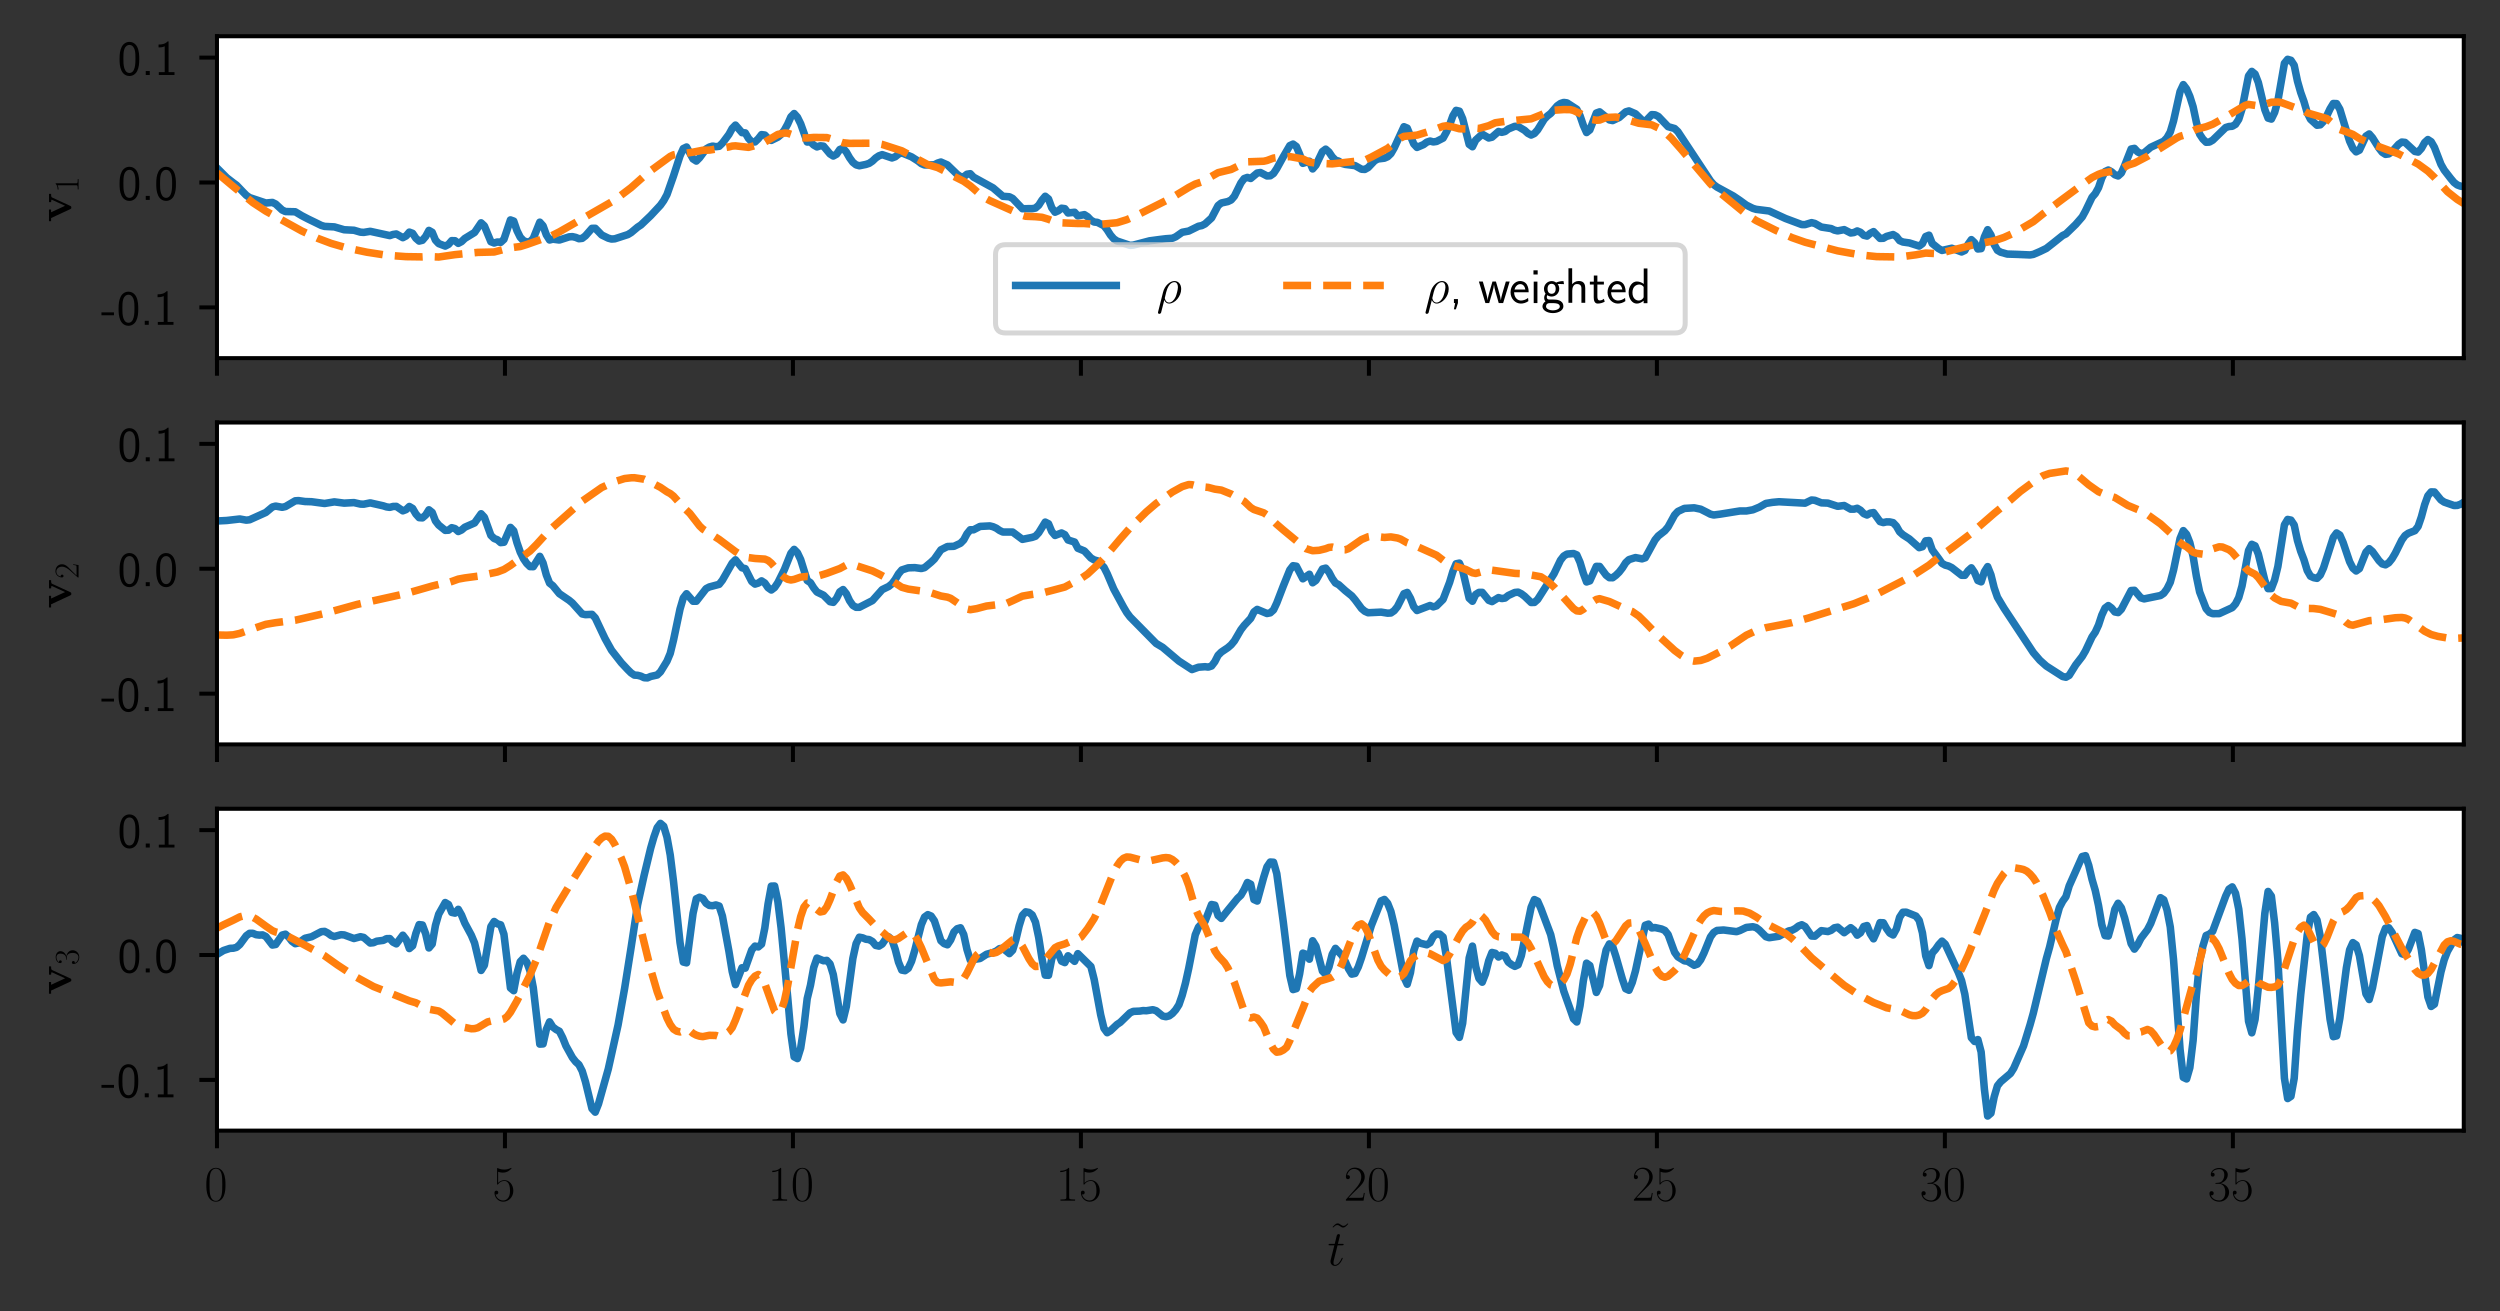 <?xml version="1.0" encoding="utf-8" standalone="no"?>
<!DOCTYPE svg PUBLIC "-//W3C//DTD SVG 1.1//EN"
  "http://www.w3.org/Graphics/SVG/1.1/DTD/svg11.dtd">
<!-- Created with matplotlib (https://matplotlib.org/) -->
<svg height="260.551pt" version="1.1" viewBox="0 0 496.707 260.551" width="496.707pt" xmlns="http://www.w3.org/2000/svg" xmlns:xlink="http://www.w3.org/1999/xlink">
 <rect x="0" y="0" width="496.707" height="260.551" fill="#333333" stroke="none"/>
 <defs>
  <style type="text/css">*{stroke-linecap:butt;stroke-linejoin:round;}</style>
 </defs>
 <g id="figure_1">
  <g id="patch_1">
   <path d="M 0 260.551 
L 496.707 260.551 
L 496.707 0 
L 0 0 
z
" style="fill:none;"/>
  </g>
  <g id="axes_1">
   <g id="patch_2">
    <path d="M 43.107 71.153 
L 489.507 71.153 
L 489.507 7.2 
L 43.107 7.2 
z
" style="fill:#ffffff;"/>
   </g>
   <g id="matplotlib.axis_1">
    <g id="xtick_1">
     <g id="line2d_1">
      <defs>
       <path d="M 0 0 
L 0 3.5 
" id="m5f2c4d2dfc" style="stroke:#000000;stroke-width:0.8;"/>
      </defs>
      <g>
       <use style="stroke:#000000;stroke-width:0.8;" x="43.107" xlink:href="#m5f2c4d2dfc" y="71.153"/>
      </g>
     </g>
    </g>
    <g id="xtick_2">
     <g id="line2d_2">
      <g>
       <use style="stroke:#000000;stroke-width:0.8;" x="100.325" xlink:href="#m5f2c4d2dfc" y="71.153"/>
      </g>
     </g>
    </g>
    <g id="xtick_3">
     <g id="line2d_3">
      <g>
       <use style="stroke:#000000;stroke-width:0.8;" x="157.543" xlink:href="#m5f2c4d2dfc" y="71.153"/>
      </g>
     </g>
    </g>
    <g id="xtick_4">
     <g id="line2d_4">
      <g>
       <use style="stroke:#000000;stroke-width:0.8;" x="214.76" xlink:href="#m5f2c4d2dfc" y="71.153"/>
      </g>
     </g>
    </g>
    <g id="xtick_5">
     <g id="line2d_5">
      <g>
       <use style="stroke:#000000;stroke-width:0.8;" x="271.978" xlink:href="#m5f2c4d2dfc" y="71.153"/>
      </g>
     </g>
    </g>
    <g id="xtick_6">
     <g id="line2d_6">
      <g>
       <use style="stroke:#000000;stroke-width:0.8;" x="329.196" xlink:href="#m5f2c4d2dfc" y="71.153"/>
      </g>
     </g>
    </g>
    <g id="xtick_7">
     <g id="line2d_7">
      <g>
       <use style="stroke:#000000;stroke-width:0.8;" x="386.414" xlink:href="#m5f2c4d2dfc" y="71.153"/>
      </g>
     </g>
    </g>
    <g id="xtick_8">
     <g id="line2d_8">
      <g>
       <use style="stroke:#000000;stroke-width:0.8;" x="443.632" xlink:href="#m5f2c4d2dfc" y="71.153"/>
      </g>
     </g>
    </g>
   </g>
   <g id="matplotlib.axis_2">
    <g id="ytick_1">
     <g id="line2d_9">
      <defs>
       <path d="M 0 0 
L -3.5 0 
" id="m40826a6c66" style="stroke:#000000;stroke-width:0.8;"/>
      </defs>
      <g>
       <use style="stroke:#000000;stroke-width:0.8;" x="43.107" xlink:href="#m40826a6c66" y="61.072"/>
      </g>
     </g>
     <g id="text_1">
      <!-- -0.1 -->
      <g transform="translate(20.056 64.531)scale(0.1 -0.1)">
       <defs>
        <path d="M 26 19 
L 26 24.766 
L 1 24.766 
L 1 19 
z
" id="CMSS17-45"/>
        <path d="M 43.094 31.938 
C 43.094 37.578 43 48.078 38.906 56.188 
C 34.797 64 28.203 66.078 23.5 66.078 
C 16.703 66.078 10.906 62.109 7.906 55.781 
C 4.703 49.156 3.797 42.328 3.797 31.938 
C 3.797 24.828 4.094 16.109 7.703 8.484 
C 11.797 0.078 18.703 -2 23.406 -2 
C 29.594 -2 35.594 1.266 39 8.094 
C 42.5 15.219 43.094 23.031 43.094 31.938 
z
M 23.406 4.078 
C 15.797 4.078 13.5 12.672 12.797 15.547 
C 11.594 20.469 11.406 25.219 11.406 33.031 
C 11.406 39.156 11.406 46.062 13.297 51.516 
C 15.594 57.828 19.594 60 23.406 60 
C 30.797 60 33.203 52.688 34 50.125 
C 35.5 44.891 35.5 38.766 35.5 33.031 
C 35.5 23.844 35.5 4.078 23.406 4.078 
z
" id="CMSS17-48"/>
        <path d="M 17 7.969 
L 9 7.969 
L 9 0 
L 17 0 
z
" id="CMSS17-46"/>
        <path d="M 28.406 67 
L 26.5 67 
C 21.094 61.562 14.797 60.781 8.406 60.781 
L 8.406 55 
C 11.297 55 16 55 20.703 57.297 
L 20.703 5.766 
L 8.906 5.766 
L 8.906 0 
L 40.203 0 
L 40.203 5.766 
L 28.406 5.766 
z
" id="CMSS17-49"/>
       </defs>
       <use transform="scale(0.996)" xlink:href="#CMSS17-45"/>
       <use transform="translate(31.229 0)scale(0.996)" xlink:href="#CMSS17-48"/>
       <use transform="translate(78.073 0)scale(0.996)" xlink:href="#CMSS17-46"/>
       <use transform="translate(104.097 0)scale(0.996)" xlink:href="#CMSS17-49"/>
      </g>
     </g>
    </g>
    <g id="ytick_2">
     <g id="line2d_10">
      <g>
       <use style="stroke:#000000;stroke-width:0.8;" x="43.107" xlink:href="#m40826a6c66" y="36.258"/>
      </g>
     </g>
     <g id="text_2">
      <!-- 0.0 -->
      <g transform="translate(23.377 39.717)scale(0.1 -0.1)">
       <use transform="scale(0.996)" xlink:href="#CMSS17-48"/>
       <use transform="translate(46.844 0)scale(0.996)" xlink:href="#CMSS17-46"/>
       <use transform="translate(72.868 0)scale(0.996)" xlink:href="#CMSS17-48"/>
      </g>
     </g>
    </g>
    <g id="ytick_3">
     <g id="line2d_11">
      <g>
       <use style="stroke:#000000;stroke-width:0.8;" x="43.107" xlink:href="#m40826a6c66" y="11.444"/>
      </g>
     </g>
     <g id="text_3">
      <!-- 0.1 -->
      <g transform="translate(23.377 14.903)scale(0.1 -0.1)">
       <use transform="scale(0.996)" xlink:href="#CMSS17-48"/>
       <use transform="translate(46.844 0)scale(0.996)" xlink:href="#CMSS17-46"/>
       <use transform="translate(72.868 0)scale(0.996)" xlink:href="#CMSS17-49"/>
      </g>
     </g>
    </g>
    <g id="text_4">
     <!-- $\mathbf{ v }_1$ -->
     <g transform="translate(14.118 44.185)rotate(-90)scale(0.1 -0.1)">
      <defs>
       <path d="M 49.5 37.531 
C 50.203 39.031 50.594 39.828 56.906 39.828 
L 56.906 44 
C 53.297 44 53.094 44 49 44 
C 46.297 44 46.094 44 40.406 44 
L 40.406 39.828 
C 43.094 39.828 45.297 39.328 45.297 38.625 
C 45.297 38.531 45.297 38.438 44.797 37.438 
L 33.094 11.922 
L 20.203 39.828 
L 25.703 39.828 
L 25.703 44.094 
C 23.406 44 16.406 44 13.703 44 
C 10.797 44 5 44 2.406 44.094 
L 2.406 39.828 
L 8.703 39.828 
L 26.297 1.891 
C 27.203 0 27.406 -0.5 29.703 -0.5 
C 31.297 -0.5 32.094 -0.297 33 1.688 
z
" id="CMBX12-118"/>
       <path d="M 26.594 63.406 
C 26.594 65.5 26.5 65.5 25.094 65.5 
C 21.203 61.188 15.297 59.797 9.703 59.797 
C 9.406 59.797 8.906 59.797 8.797 59.5 
C 8.703 59.297 8.703 59.094 8.703 57 
C 11.797 57 17 57.594 21 59.984 
L 21 7.203 
C 21 3.688 20.797 2.5 12.203 2.5 
L 9.203 2.5 
L 9.203 0 
C 14 0 19 0 23.797 0 
C 28.594 0 33.594 0 38.406 0 
L 38.406 2.5 
L 35.406 2.5 
C 26.797 2.5 26.594 3.594 26.594 7.156 
z
" id="CMR17-49"/>
      </defs>
      <use transform="scale(0.996)" xlink:href="#CMBX12-118"/>
      <use transform="translate(59.153 -14.944)scale(0.697)" xlink:href="#CMR17-49"/>
     </g>
    </g>
   </g>
   <g id="line2d_12">
    <path clip-path="url(#p27bc6a97e6)" d="M 43.107 33.37 
L 45.05 35.315 
L 46.346 36.319 
L 46.994 36.792 
L 48.29 38.149 
L 48.938 38.803 
L 49.586 39.252 
L 52.825 40.335 
L 54.121 40.222 
L 54.769 40.534 
L 56.065 41.732 
L 56.712 42.029 
L 58.656 42.076 
L 59.952 42.852 
L 61.248 43.527 
L 62.543 44.154 
L 63.839 44.79 
L 64.487 44.978 
L 66.431 45.08 
L 68.375 45.648 
L 70.318 45.745 
L 71.614 46.126 
L 72.262 46.173 
L 73.558 45.961 
L 77.445 46.809 
L 78.093 46.584 
L 78.741 46.487 
L 80.037 47.221 
L 80.685 46.876 
L 81.332 46.12 
L 81.98 46.361 
L 82.628 47.337 
L 83.276 47.898 
L 83.924 47.74 
L 84.572 46.983 
L 85.22 45.779 
L 85.868 46.151 
L 86.516 47.708 
L 87.164 48.402 
L 88.459 48.892 
L 89.107 48.56 
L 89.755 47.81 
L 90.403 47.832 
L 91.051 48.349 
L 91.699 48.005 
L 92.347 47.379 
L 94.29 46.188 
L 95.586 44.277 
L 96.234 44.879 
L 97.53 48.025 
L 98.178 48.279 
L 98.826 48.079 
L 99.474 48.151 
L 100.121 47.553 
L 101.417 43.697 
L 102.065 43.927 
L 102.713 45.814 
L 103.361 47.134 
L 104.009 47.816 
L 104.657 48.074 
L 105.305 48.019 
L 105.952 47.373 
L 107.248 44.146 
L 107.896 44.866 
L 108.544 46.651 
L 109.192 47.681 
L 109.84 47.519 
L 111.136 47.686 
L 113.079 47.06 
L 113.727 47.015 
L 114.375 47.164 
L 115.023 47.431 
L 115.671 47.355 
L 116.319 46.855 
L 117.615 45.37 
L 118.263 45.357 
L 119.558 46.691 
L 120.854 47.321 
L 121.502 47.495 
L 122.15 47.448 
L 124.741 46.608 
L 125.389 46.215 
L 126.685 45.128 
L 127.333 44.705 
L 129.277 42.852 
L 131.22 40.769 
L 131.868 39.856 
L 132.516 38.664 
L 133.812 34.965 
L 135.108 30.963 
L 135.756 29.522 
L 136.404 29.209 
L 137.699 31.582 
L 138.347 31.999 
L 138.995 31.347 
L 140.291 29.593 
L 140.939 29.216 
L 141.587 29.029 
L 142.235 29.144 
L 142.883 29.065 
L 143.53 28.442 
L 144.826 26.705 
L 145.474 25.524 
L 146.122 24.856 
L 147.418 26.354 
L 148.066 26.405 
L 148.714 27.498 
L 149.361 28.194 
L 150.009 28.199 
L 150.657 27.574 
L 151.305 26.748 
L 151.953 26.828 
L 152.601 27.508 
L 153.249 27.892 
L 154.545 27.254 
L 155.193 26.704 
L 155.84 25.859 
L 156.488 24.683 
L 157.136 23.213 
L 157.784 22.562 
L 158.432 23.28 
L 159.08 24.594 
L 160.376 28.215 
L 161.024 28.204 
L 161.672 28.817 
L 162.319 29.19 
L 162.967 28.962 
L 163.615 29.039 
L 164.911 30.59 
L 165.559 30.999 
L 166.207 30.644 
L 166.855 29.705 
L 167.503 29.453 
L 168.15 30.21 
L 168.798 31.352 
L 169.446 32.245 
L 170.094 32.757 
L 170.742 32.934 
L 172.038 32.67 
L 172.686 32.454 
L 173.334 32.012 
L 173.982 31.389 
L 174.629 30.958 
L 175.277 30.726 
L 177.221 31.382 
L 177.869 31.148 
L 178.517 30.618 
L 179.165 30.363 
L 181.108 31.167 
L 182.404 31.991 
L 183.052 32.508 
L 183.7 32.778 
L 185.644 32.739 
L 186.292 32.4 
L 186.939 32.191 
L 188.235 32.766 
L 190.179 34.643 
L 190.827 35.107 
L 191.475 35.125 
L 192.123 34.616 
L 192.771 34.514 
L 193.418 35.192 
L 197.306 37.329 
L 199.249 38.996 
L 200.545 39.094 
L 201.193 39.427 
L 203.137 41.469 
L 204.433 41.457 
L 205.081 41.458 
L 205.728 41.339 
L 206.376 40.778 
L 207.024 39.758 
L 207.672 38.996 
L 208.32 39.53 
L 208.968 41.285 
L 209.616 42.162 
L 210.264 41.872 
L 210.912 41.37 
L 211.559 41.458 
L 212.207 42.315 
L 213.503 42.172 
L 214.151 42.901 
L 215.447 42.648 
L 216.095 43.062 
L 216.743 43.739 
L 217.391 44.114 
L 218.038 44.181 
L 219.334 44.844 
L 219.982 45.669 
L 220.63 46.69 
L 221.278 47.443 
L 221.926 47.883 
L 224.517 48.752 
L 225.165 48.698 
L 228.405 47.85 
L 230.348 47.59 
L 231.644 47.43 
L 232.94 47.336 
L 233.588 47.057 
L 234.884 46.15 
L 236.179 45.907 
L 238.123 44.949 
L 238.771 44.822 
L 239.419 44.492 
L 240.715 43.309 
L 242.011 40.844 
L 242.658 40.33 
L 243.954 40.045 
L 244.602 39.735 
L 245.25 38.981 
L 246.546 36.348 
L 247.194 35.478 
L 247.842 35.248 
L 248.49 35.456 
L 249.785 34.376 
L 250.433 34.279 
L 251.729 34.956 
L 252.377 34.925 
L 253.025 34.472 
L 253.673 33.493 
L 254.969 31.146 
L 256.264 28.927 
L 256.912 28.63 
L 257.56 29.103 
L 258.208 30.626 
L 258.856 32.448 
L 260.152 32.036 
L 260.8 33.562 
L 261.447 32.816 
L 262.743 30.12 
L 263.391 29.636 
L 264.039 30.203 
L 264.687 31.163 
L 265.335 31.828 
L 265.983 32.017 
L 266.631 32.476 
L 267.278 32.662 
L 269.222 32.903 
L 270.518 33.627 
L 271.166 33.661 
L 271.814 33.299 
L 273.11 31.937 
L 273.757 31.586 
L 275.053 31.427 
L 275.701 31.147 
L 276.349 30.523 
L 276.997 29.397 
L 278.941 25.179 
L 279.589 25.454 
L 280.884 28.592 
L 281.532 29.287 
L 282.828 28.731 
L 283.476 28.246 
L 284.124 28.024 
L 284.772 28.2 
L 285.42 28.104 
L 286.715 27.441 
L 287.363 26.264 
L 288.011 24.829 
L 288.659 23.017 
L 289.307 21.931 
L 289.955 22.089 
L 290.603 23.576 
L 291.899 28.684 
L 292.546 29.156 
L 293.194 27.828 
L 294.49 26.654 
L 295.786 27.414 
L 296.434 27.26 
L 297.73 26.125 
L 298.377 26.289 
L 299.025 26.128 
L 299.673 25.634 
L 300.969 25.093 
L 301.617 25.132 
L 302.913 25.898 
L 303.561 26.487 
L 304.209 26.831 
L 304.856 26.532 
L 305.504 25.806 
L 306.8 23.701 
L 307.448 23.037 
L 308.096 22.539 
L 309.392 21.029 
L 310.04 20.569 
L 310.687 20.353 
L 311.335 20.442 
L 313.279 21.703 
L 313.927 22.997 
L 314.575 24.884 
L 315.223 26.332 
L 315.871 25.811 
L 317.166 22.46 
L 317.814 22.225 
L 319.11 23.276 
L 319.758 23.826 
L 320.406 23.955 
L 321.702 23.353 
L 322.998 22.222 
L 323.645 22.038 
L 324.941 22.599 
L 326.237 23.861 
L 326.885 24.133 
L 328.181 22.775 
L 328.829 22.814 
L 329.476 23.132 
L 331.42 25.166 
L 332.716 25.533 
L 333.364 26.152 
L 339.843 35.954 
L 340.491 36.687 
L 341.139 37.171 
L 344.378 38.936 
L 345.674 39.812 
L 346.97 40.755 
L 348.265 41.398 
L 348.913 41.591 
L 351.505 41.919 
L 354.744 43.409 
L 357.984 44.622 
L 358.632 44.628 
L 359.928 44.236 
L 360.575 44.394 
L 361.871 45.114 
L 363.815 45.414 
L 364.463 45.725 
L 365.111 45.874 
L 366.407 45.625 
L 367.702 46.291 
L 368.35 46.199 
L 368.998 45.885 
L 369.646 46.152 
L 370.294 46.745 
L 370.942 46.904 
L 371.59 46.356 
L 372.238 46.019 
L 373.533 47.366 
L 374.181 47.342 
L 374.829 46.969 
L 376.125 46.602 
L 376.773 46.987 
L 377.421 47.807 
L 378.069 48.086 
L 379.364 48.266 
L 381.308 48.886 
L 381.956 48.396 
L 382.604 46.988 
L 383.252 46.728 
L 383.9 48.372 
L 385.195 49.413 
L 385.843 49.757 
L 387.787 49.32 
L 389.731 50.06 
L 390.379 49.757 
L 391.027 48.526 
L 391.674 47.615 
L 392.322 48.233 
L 392.97 49.468 
L 393.618 49.399 
L 394.266 47.062 
L 394.914 45.64 
L 395.562 46.677 
L 396.21 48.592 
L 396.858 49.732 
L 397.506 50.113 
L 398.801 50.477 
L 400.745 50.539 
L 403.337 50.652 
L 403.984 50.542 
L 405.28 49.985 
L 406.576 49.358 
L 407.872 48.344 
L 409.815 46.789 
L 410.463 46.479 
L 412.407 44.59 
L 413.703 43.098 
L 414.351 41.907 
L 415.647 39.204 
L 416.294 38.456 
L 416.942 37.287 
L 417.59 35.373 
L 418.238 34.084 
L 418.886 33.783 
L 419.534 34.14 
L 420.182 34.724 
L 420.83 34.959 
L 421.478 34.377 
L 422.126 32.903 
L 423.421 29.61 
L 424.069 29.48 
L 424.717 30.177 
L 425.365 30.518 
L 426.013 30.345 
L 427.309 29.259 
L 429.9 28.056 
L 430.548 27.371 
L 431.196 26.224 
L 431.844 24.035 
L 433.14 18.197 
L 433.788 16.815 
L 434.436 17.68 
L 435.083 19.156 
L 435.731 21.206 
L 436.379 24.261 
L 437.027 26.649 
L 437.675 27.624 
L 438.323 28.266 
L 438.971 28.228 
L 439.619 27.857 
L 442.21 25.337 
L 442.858 25.137 
L 443.506 25.088 
L 444.154 24.705 
L 444.802 23.702 
L 445.45 21.641 
L 446.746 15.078 
L 447.393 14.188 
L 448.041 14.724 
L 448.689 16.386 
L 449.985 21.79 
L 450.633 23.467 
L 451.281 23.659 
L 451.929 22.331 
L 452.577 20.012 
L 453.872 12.578 
L 454.52 11.787 
L 455.168 11.979 
L 455.816 12.97 
L 456.464 16.112 
L 457.112 18.378 
L 457.76 20.182 
L 458.408 22.402 
L 459.056 23.699 
L 460.351 24.882 
L 460.999 24.8 
L 461.647 24.115 
L 462.295 22.995 
L 462.943 21.624 
L 463.591 20.562 
L 464.239 20.586 
L 464.887 21.705 
L 466.182 25.956 
L 466.83 28.043 
L 467.478 29.456 
L 468.126 30.169 
L 468.774 29.837 
L 470.07 27.044 
L 470.718 26.618 
L 471.366 27.36 
L 472.661 29.43 
L 473.309 30.256 
L 473.957 30.67 
L 474.605 30.579 
L 475.253 30.127 
L 476.549 28.677 
L 477.197 28.226 
L 477.845 28.296 
L 479.14 29.492 
L 479.788 30.086 
L 480.436 30.214 
L 481.084 29.503 
L 481.732 28.328 
L 482.38 27.732 
L 483.028 28.151 
L 483.676 29.274 
L 484.971 32.64 
L 485.619 33.789 
L 486.915 35.464 
L 487.563 36.245 
L 488.211 36.741 
L 488.859 36.982 
L 489.507 37.07 
L 489.507 37.07 
" style="fill:none;stroke:#1f77b4;stroke-linecap:square;stroke-width:1.5;"/>
   </g>
   <g id="line2d_13">
    <path clip-path="url(#p27bc6a97e6)" d="M 43.107 34.347 
L 46.346 37.056 
L 50.233 40.259 
L 52.825 41.954 
L 59.952 45.89 
L 63.191 47.38 
L 65.783 48.357 
L 69.022 49.296 
L 72.91 50.112 
L 76.797 50.709 
L 80.685 50.992 
L 83.924 51.04 
L 85.22 50.981 
L 87.164 51.065 
L 89.107 50.778 
L 90.403 50.592 
L 92.995 50.331 
L 94.938 50.145 
L 98.178 50.065 
L 100.121 49.549 
L 101.417 49.23 
L 103.361 48.982 
L 104.657 48.581 
L 107.896 47.435 
L 109.192 47.049 
L 111.136 46.067 
L 122.15 39.743 
L 125.389 37.275 
L 128.629 34.398 
L 133.164 31.072 
L 133.812 30.766 
L 135.756 30.357 
L 136.404 30.424 
L 137.699 30.227 
L 139.643 29.847 
L 140.939 29.823 
L 144.826 29.195 
L 145.474 29.022 
L 146.122 28.978 
L 148.714 29.274 
L 150.657 28.747 
L 151.953 28.235 
L 153.249 27.479 
L 154.545 26.709 
L 155.84 26.432 
L 156.488 26.458 
L 157.784 26.907 
L 159.08 27.359 
L 160.376 27.414 
L 161.672 27.306 
L 164.263 27.332 
L 166.207 27.93 
L 167.503 28.366 
L 168.798 28.483 
L 173.982 28.447 
L 175.277 28.696 
L 179.165 29.958 
L 184.348 32.72 
L 186.292 33.294 
L 187.587 33.933 
L 189.531 35.037 
L 191.475 36.015 
L 192.771 36.919 
L 195.362 39.169 
L 196.658 39.862 
L 201.193 41.885 
L 202.489 42.588 
L 203.785 42.968 
L 205.728 43.053 
L 207.024 43.171 
L 208.32 43.568 
L 209.616 44.08 
L 210.912 44.272 
L 214.151 44.405 
L 215.447 44.411 
L 218.038 44.619 
L 221.926 44.255 
L 223.869 43.652 
L 225.813 42.798 
L 232.94 39.216 
L 236.179 37.243 
L 237.475 36.566 
L 238.771 36.145 
L 242.011 34.303 
L 244.602 33.673 
L 245.898 33.037 
L 247.194 32.303 
L 247.842 32.15 
L 251.081 32.035 
L 251.729 31.889 
L 253.025 31.408 
L 254.321 31.24 
L 256.264 31.115 
L 258.856 31.585 
L 260.152 32.22 
L 261.447 32.413 
L 264.687 32.559 
L 271.166 31.83 
L 272.462 31.213 
L 275.701 29.476 
L 276.997 28.432 
L 278.293 27.419 
L 278.941 27.097 
L 281.532 26.85 
L 283.476 26.25 
L 284.772 25.825 
L 286.715 25.09 
L 287.363 24.996 
L 288.659 25.231 
L 289.955 25.587 
L 291.251 25.62 
L 292.546 25.426 
L 293.842 25.524 
L 295.786 24.978 
L 297.082 24.392 
L 299.025 24.114 
L 304.209 23.613 
L 306.152 22.832 
L 307.448 22.237 
L 308.744 21.903 
L 310.687 21.769 
L 311.983 21.786 
L 312.631 21.948 
L 313.927 22.548 
L 315.871 23.66 
L 317.166 23.892 
L 317.814 23.857 
L 319.11 23.346 
L 321.054 23.258 
L 322.998 23.716 
L 325.589 24.49 
L 328.181 24.803 
L 329.476 25.418 
L 330.772 26.266 
L 332.068 27.454 
L 334.012 29.663 
L 339.843 36.534 
L 341.139 37.806 
L 346.97 42.579 
L 348.913 43.823 
L 352.801 45.76 
L 356.04 47.213 
L 358.632 48.124 
L 365.111 49.839 
L 369.646 50.655 
L 372.885 50.988 
L 377.421 51.055 
L 380.66 50.627 
L 382.604 50.28 
L 385.195 50.415 
L 387.139 49.882 
L 391.674 48.742 
L 396.21 47.833 
L 398.153 47.177 
L 400.097 46.302 
L 403.984 44.036 
L 405.928 42.478 
L 409.815 39.55 
L 413.703 36.682 
L 415.647 35.281 
L 416.942 34.63 
L 417.59 34.387 
L 420.83 33.819 
L 421.478 33.587 
L 422.773 32.827 
L 424.069 32.41 
L 426.661 31.058 
L 432.492 27.402 
L 433.14 27.079 
L 433.788 26.891 
L 434.436 26.822 
L 435.083 26.524 
L 435.731 26.003 
L 436.379 25.678 
L 438.323 25.175 
L 439.619 24.684 
L 441.562 23.602 
L 446.098 20.926 
L 446.746 20.75 
L 448.689 21.034 
L 449.985 20.747 
L 451.281 20.308 
L 452.577 20.262 
L 453.224 20.362 
L 457.76 22.036 
L 458.408 22.425 
L 462.295 23.557 
L 463.591 24.612 
L 464.239 25.248 
L 464.887 25.727 
L 466.182 26.19 
L 467.478 26.699 
L 468.774 27.523 
L 471.366 28.663 
L 476.549 30.573 
L 480.436 32.592 
L 482.38 34.001 
L 483.676 35.246 
L 486.267 38.082 
L 488.211 39.62 
L 489.507 40.434 
L 489.507 40.434 
" style="fill:none;stroke:#ff7f0e;stroke-dasharray:5.55,2.4;stroke-dashoffset:0;stroke-width:1.5;"/>
   </g>
   <g id="patch_3">
    <path d="M 43.107 71.153 
L 43.107 7.2 
" style="fill:none;stroke:#000000;stroke-linecap:square;stroke-linejoin:miter;stroke-width:0.8;"/>
   </g>
   <g id="patch_4">
    <path d="M 489.507 71.153 
L 489.507 7.2 
" style="fill:none;stroke:#000000;stroke-linecap:square;stroke-linejoin:miter;stroke-width:0.8;"/>
   </g>
   <g id="patch_5">
    <path d="M 43.107 71.153 
L 489.507 71.153 
" style="fill:none;stroke:#000000;stroke-linecap:square;stroke-linejoin:miter;stroke-width:0.8;"/>
   </g>
   <g id="patch_6">
    <path d="M 43.107 7.2 
L 489.507 7.2 
" style="fill:none;stroke:#000000;stroke-linecap:square;stroke-linejoin:miter;stroke-width:0.8;"/>
   </g>
   <g id="legend_1">
    <g id="patch_7">
     <path d="M 199.791 66.153 
L 332.822 66.153 
Q 334.822 66.153 334.822 64.153 
L 334.822 50.617 
Q 334.822 48.617 332.822 48.617 
L 199.791 48.617 
Q 197.791 48.617 197.791 50.617 
L 197.791 64.153 
Q 197.791 66.153 199.791 66.153 
z
" style="fill:#ffffff;opacity:0.8;stroke:#cccccc;stroke-linejoin:miter;"/>
    </g>
    <g id="line2d_14">
     <path d="M 201.791 56.716 
L 221.791 56.716 
" style="fill:none;stroke:#1f77b4;stroke-linecap:square;stroke-width:1.5;"/>
    </g>
    <g id="line2d_15"/>
    <g id="text_5">
     <!-- $\rho$ -->
     <g transform="translate(229.791 60.216)scale(0.1 -0.1)">
      <defs>
       <path d="M 3.094 -17.297 
C 3 -17.797 2.797 -18.391 2.797 -19 
C 2.797 -20.5 4 -21.5 5.5 -21.5 
C 7 -21.5 8.406 -20.5 9 -19.094 
C 9.406 -18.188 12.203 -6.203 15.406 6.094 
C 17.406 1.094 21.094 -1 25 -1 
C 36.297 -1 49.094 12.969 49.094 28.047 
C 49.094 38.719 42.594 44 35.703 44 
C 26.906 44 16.203 34.922 12.906 21.641 
z
M 24.906 1 
C 18.094 1 16.406 8.891 16.406 10.078 
C 16.406 10.688 18.906 20.234 19.203 21.734 
C 24.297 41.719 34.094 41.719 35.594 41.719 
C 40.094 41.719 42.594 37.656 42.594 31.812 
C 42.594 26.75 39.906 16.938 38.203 12.797 
C 35.203 5.953 30 1 24.906 1 
z
" id="CMMI12-26"/>
      </defs>
      <use transform="scale(0.996)" xlink:href="#CMMI12-26"/>
     </g>
    </g>
    <g id="line2d_16">
     <path d="M 254.942 56.716 
L 274.942 56.716 
" style="fill:none;stroke:#ff7f0e;stroke-dasharray:5.55,2.4;stroke-dashoffset:0;stroke-width:1.5;"/>
    </g>
    <g id="line2d_17"/>
    <g id="text_6">
     <!-- $\rho$, weighted -->
     <g transform="translate(282.942 60.216)scale(0.1 -0.1)">
      <defs>
       <path d="M 17 0.094 
L 17 7.969 
L 9 7.969 
L 9 0 
L 11.5 0 
L 8.906 -12.5 
L 12.906 -12.5 
z
" id="CMSS17-44"/>
       <path d="M 62.703 43 
L 55.094 43 
L 49.797 25.016 
C 48.703 21.219 45.594 10.703 45.203 5.797 
L 45.094 5.797 
C 44.906 8.812 43.203 16 40.406 25.516 
L 35.297 43 
L 28.406 43 
L 23.406 25.906 
C 20.906 17.203 19 9.797 18.797 5.797 
L 18.703 5.797 
C 18.297 11.703 14.203 25.516 13.594 27.703 
L 9.094 43 
L 1.297 43 
L 14.297 0 
L 21.906 0 
C 27.094 17.125 31.094 30.359 31.406 37.031 
C 31.594 33.75 33.297 26.672 34.297 23.188 
L 40.906 0 
L 49.703 0 
z
" id="CMSS17-119"/>
       <path d="M 39.094 21.516 
C 39.094 24.844 38.906 31.297 35.703 36.641 
C 32.203 42.391 26.5 44 22.203 44 
C 11.797 44 3 34.188 3 21.484 
C 3 9.094 12.094 -1 23.594 -1 
C 28.094 -1 33.594 0.297 38.594 3.875 
C 38.594 4.281 38.406 6.469 38.297 6.562 
C 38.297 6.766 38 9.844 38 10.25 
C 33.203 6.359 27.703 5.078 23.703 5.078 
C 17.297 5.078 10.406 10.422 10.094 21.516 
z
M 10.906 27 
C 12.203 32.562 16.594 37.828 22.203 37.828 
C 23.703 37.828 30.703 37.828 32.5 27 
z
" id="CMSS17-101"/>
       <path d="M 15.297 65.359 
L 6.906 65.359 
L 6.906 57 
L 15.297 57 
z
M 14.797 42.797 
L 7.406 42.797 
L 7.406 0 
L 14.797 0 
z
" id="CMSS17-105"/>
       <path d="M 44.5 43.875 
C 38.797 43.875 33.906 42.781 29.906 40.891 
C 26.594 43.391 23.203 43.875 20.906 43.875 
C 12.203 43.875 5.594 36.703 5.594 28.344 
C 5.594 22.938 8.594 18.859 8.797 18.672 
C 7 16.172 6 13.484 6 10.5 
C 6 7 7.406 4.516 8.5 3.125 
C 3.297 -0.047 2.594 -4.906 2.594 -6.797 
C 2.594 -14.031 11.703 -20 23.406 -20 
C 35.203 -20 44.297 -14.031 44.297 -6.688 
C 44.297 7 29 7 24.797 7 
L 16.703 7 
C 15.203 7 11.203 7 11.203 12.359 
C 11.203 14.391 12.094 15.688 12.203 15.781 
C 13.703 14.688 16.797 13 20.906 13 
C 29.203 13 36.094 19.969 36.094 28.547 
C 36.094 33.312 33.906 36.797 33 38 
L 33.297 38 
C 33.594 38 37.797 38 39.297 38 
C 42.5 38 42.797 37.953 45.594 37.797 
z
M 20.906 18.469 
C 17.5 18.469 12.703 20.547 12.703 28.484 
C 12.703 37.109 18.203 38.5 20.797 38.5 
C 24.203 38.5 29 36.422 29 28.484 
C 29 19.859 23.5 18.469 20.906 18.469 
z
M 24.703 -0.156 
C 27.094 -0.156 37.203 -0.156 37.203 -6.906 
C 37.203 -11.156 31 -14.516 23.5 -14.516 
C 15.906 -14.516 9.703 -11.25 9.703 -6.797 
C 9.703 -6.297 9.703 -0.156 16.594 -0.156 
z
" id="CMSS17-103"/>
       <path d="M 40.906 29.547 
C 40.906 35.812 39.406 44.062 28.094 44.062 
C 21.797 44.062 17.703 40.984 14.797 37.609 
L 14.797 69.5 
L 7.406 69.5 
L 7.406 0.5 
L 15 0.5 
L 15 24.578 
C 15 30.828 17.406 38 24.203 38 
C 33 38 33.297 32.125 33.297 28.734 
L 33.297 0.5 
L 40.906 0.5 
z
" id="CMSS17-104"/>
       <path d="M 16.703 37 
L 29.703 37 
L 29.703 42.766 
L 16.703 42.766 
L 16.703 55 
L 9.594 55 
L 9.594 42.766 
L 1.703 42.766 
L 1.703 37 
L 9.406 37 
L 9.406 11.703 
C 9.406 6 10.703 -1 17.297 -1 
C 22.297 -1 26.906 0.391 31.297 2.688 
L 29.703 8.562 
C 27.297 6.469 24.406 5.266 21.297 5.266 
C 16.906 5.266 16.703 10.875 16.703 13.375 
z
" id="CMSS17-116"/>
       <path d="M 40.797 69 
L 33.406 69 
L 33.406 38.094 
C 30.297 40.672 25.203 43.062 19.594 43.062 
C 10.5 43.062 3.297 33.297 3.297 21.047 
C 3.297 8.781 10.406 -1 19.297 -1 
C 26.203 -1 30.797 2.688 33.203 4.781 
L 33.203 -0.203 
L 40.797 -0.203 
z
M 33.203 13.062 
C 33.203 11.672 33.203 10.203 30.094 7.531 
C 28.094 5.859 25.703 5.078 23.406 5.078 
C 18 5.078 10.906 9 10.906 20.938 
C 10.906 33.344 18.906 37 24.406 37 
C 28.094 37 31.094 35.219 33.203 32.266 
z
" id="CMSS17-100"/>
      </defs>
      <use transform="scale(0.996)" xlink:href="#CMMI12-26"/>
      <use transform="translate(50.314 0)scale(0.996)" xlink:href="#CMSS17-44"/>
      <use transform="translate(107.568 0)scale(0.996)" xlink:href="#CMSS17-119"/>
      <use transform="translate(168.785 0)scale(0.996)" xlink:href="#CMSS17-101"/>
      <use transform="translate(210.424 0)scale(0.996)" xlink:href="#CMSS17-105"/>
      <use transform="translate(232.604 0)scale(0.996)" xlink:href="#CMSS17-103"/>
      <use transform="translate(279.448 0)scale(0.996)" xlink:href="#CMSS17-104"/>
      <use transform="translate(327.653 0)scale(0.996)" xlink:href="#CMSS17-116"/>
      <use transform="translate(361.484 0)scale(0.996)" xlink:href="#CMSS17-101"/>
      <use transform="translate(403.123 0)scale(0.996)" xlink:href="#CMSS17-100"/>
     </g>
    </g>
   </g>
  </g>
  <g id="axes_2">
   <g id="patch_8">
    <path d="M 43.107 147.896 
L 489.507 147.896 
L 489.507 83.944 
L 43.107 83.944 
z
" style="fill:#ffffff;"/>
   </g>
   <g id="matplotlib.axis_3">
    <g id="xtick_9">
     <g id="line2d_18">
      <g>
       <use style="stroke:#000000;stroke-width:0.8;" x="43.107" xlink:href="#m5f2c4d2dfc" y="147.896"/>
      </g>
     </g>
    </g>
    <g id="xtick_10">
     <g id="line2d_19">
      <g>
       <use style="stroke:#000000;stroke-width:0.8;" x="100.325" xlink:href="#m5f2c4d2dfc" y="147.896"/>
      </g>
     </g>
    </g>
    <g id="xtick_11">
     <g id="line2d_20">
      <g>
       <use style="stroke:#000000;stroke-width:0.8;" x="157.543" xlink:href="#m5f2c4d2dfc" y="147.896"/>
      </g>
     </g>
    </g>
    <g id="xtick_12">
     <g id="line2d_21">
      <g>
       <use style="stroke:#000000;stroke-width:0.8;" x="214.76" xlink:href="#m5f2c4d2dfc" y="147.896"/>
      </g>
     </g>
    </g>
    <g id="xtick_13">
     <g id="line2d_22">
      <g>
       <use style="stroke:#000000;stroke-width:0.8;" x="271.978" xlink:href="#m5f2c4d2dfc" y="147.896"/>
      </g>
     </g>
    </g>
    <g id="xtick_14">
     <g id="line2d_23">
      <g>
       <use style="stroke:#000000;stroke-width:0.8;" x="329.196" xlink:href="#m5f2c4d2dfc" y="147.896"/>
      </g>
     </g>
    </g>
    <g id="xtick_15">
     <g id="line2d_24">
      <g>
       <use style="stroke:#000000;stroke-width:0.8;" x="386.414" xlink:href="#m5f2c4d2dfc" y="147.896"/>
      </g>
     </g>
    </g>
    <g id="xtick_16">
     <g id="line2d_25">
      <g>
       <use style="stroke:#000000;stroke-width:0.8;" x="443.632" xlink:href="#m5f2c4d2dfc" y="147.896"/>
      </g>
     </g>
    </g>
   </g>
   <g id="matplotlib.axis_4">
    <g id="ytick_4">
     <g id="line2d_26">
      <g>
       <use style="stroke:#000000;stroke-width:0.8;" x="43.107" xlink:href="#m40826a6c66" y="137.816"/>
      </g>
     </g>
     <g id="text_7">
      <!-- -0.1 -->
      <g transform="translate(20.056 141.275)scale(0.1 -0.1)">
       <use transform="scale(0.996)" xlink:href="#CMSS17-45"/>
       <use transform="translate(31.229 0)scale(0.996)" xlink:href="#CMSS17-48"/>
       <use transform="translate(78.073 0)scale(0.996)" xlink:href="#CMSS17-46"/>
       <use transform="translate(104.097 0)scale(0.996)" xlink:href="#CMSS17-49"/>
      </g>
     </g>
    </g>
    <g id="ytick_5">
     <g id="line2d_27">
      <g>
       <use style="stroke:#000000;stroke-width:0.8;" x="43.107" xlink:href="#m40826a6c66" y="113.001"/>
      </g>
     </g>
     <g id="text_8">
      <!-- 0.0 -->
      <g transform="translate(23.377 116.461)scale(0.1 -0.1)">
       <use transform="scale(0.996)" xlink:href="#CMSS17-48"/>
       <use transform="translate(46.844 0)scale(0.996)" xlink:href="#CMSS17-46"/>
       <use transform="translate(72.868 0)scale(0.996)" xlink:href="#CMSS17-48"/>
      </g>
     </g>
    </g>
    <g id="ytick_6">
     <g id="line2d_28">
      <g>
       <use style="stroke:#000000;stroke-width:0.8;" x="43.107" xlink:href="#m40826a6c66" y="88.187"/>
      </g>
     </g>
     <g id="text_9">
      <!-- 0.1 -->
      <g transform="translate(23.377 91.647)scale(0.1 -0.1)">
       <use transform="scale(0.996)" xlink:href="#CMSS17-48"/>
       <use transform="translate(46.844 0)scale(0.996)" xlink:href="#CMSS17-46"/>
       <use transform="translate(72.868 0)scale(0.996)" xlink:href="#CMSS17-49"/>
      </g>
     </g>
    </g>
    <g id="text_10">
     <!-- $\mathbf{ v }_2$ -->
     <g transform="translate(14.118 120.929)rotate(-90)scale(0.1 -0.1)">
      <defs>
       <path d="M 41.703 15.453 
L 39.906 15.453 
C 38.906 8.375 38.094 7.172 37.703 6.562 
C 37.203 5.766 30 5.766 28.594 5.766 
L 9.406 5.766 
C 13 9.672 20 16.75 28.5 24.953 
C 34.594 30.734 41.703 37.531 41.703 47.422 
C 41.703 59.219 32.297 66 21.797 66 
C 10.797 66 4.094 56.312 4.094 47.344 
C 4.094 43.438 7 42.938 8.203 42.938 
C 9.203 42.938 12.203 43.547 12.203 47.031 
C 12.203 50.109 9.594 51 8.203 51 
C 7.594 51 7 50.906 6.594 50.703 
C 8.5 59.219 14.297 63.406 20.406 63.406 
C 29.094 63.406 34.797 56.516 34.797 47.422 
C 34.797 38.734 29.703 31.25 24 24.75 
L 4.094 2.281 
L 4.094 0 
L 39.297 0 
z
" id="CMR17-50"/>
      </defs>
      <use transform="scale(0.996)" xlink:href="#CMBX12-118"/>
      <use transform="translate(59.153 -14.944)scale(0.697)" xlink:href="#CMR17-50"/>
     </g>
    </g>
   </g>
   <g id="line2d_29">
    <path clip-path="url(#p5976b60b70)" d="M 43.107 103.51 
L 45.05 103.413 
L 47.642 103.114 
L 48.938 103.345 
L 49.586 103.272 
L 52.825 101.813 
L 54.121 100.726 
L 54.769 100.551 
L 56.065 100.791 
L 56.712 100.646 
L 58.656 99.504 
L 59.304 99.46 
L 60.6 99.645 
L 61.896 99.685 
L 64.487 100.031 
L 66.431 99.714 
L 68.375 99.965 
L 70.318 99.859 
L 71.614 100.153 
L 72.262 100.175 
L 73.558 99.915 
L 76.149 100.5 
L 76.797 100.712 
L 77.445 100.803 
L 78.093 100.626 
L 78.741 100.61 
L 80.037 101.493 
L 80.685 101.248 
L 81.332 100.63 
L 81.98 101.019 
L 82.628 102.128 
L 83.276 102.848 
L 83.924 102.891 
L 84.572 102.333 
L 85.22 101.293 
L 85.868 101.811 
L 86.516 103.49 
L 87.164 104.324 
L 88.459 105.373 
L 89.107 105.343 
L 89.755 104.844 
L 90.403 105.023 
L 91.051 105.601 
L 91.699 105.306 
L 92.347 104.75 
L 94.29 103.899 
L 95.586 102.079 
L 96.234 102.775 
L 97.53 106.371 
L 98.178 106.991 
L 98.826 107.241 
L 99.474 107.81 
L 100.121 107.735 
L 101.417 104.787 
L 102.065 105.459 
L 102.713 107.821 
L 103.361 109.682 
L 104.009 111.009 
L 104.657 111.948 
L 105.305 112.577 
L 105.952 112.59 
L 107.248 110.542 
L 107.896 111.85 
L 108.544 114.227 
L 109.192 115.863 
L 109.84 116.372 
L 111.136 117.952 
L 113.079 119.271 
L 113.727 119.811 
L 115.671 121.983 
L 116.319 122.12 
L 117.615 122.062 
L 118.263 122.757 
L 120.206 126.865 
L 121.502 129.19 
L 123.446 131.679 
L 124.741 133.062 
L 125.389 133.701 
L 126.037 134.133 
L 126.685 134.17 
L 127.333 134.342 
L 127.981 134.652 
L 128.629 134.686 
L 129.277 134.402 
L 130.573 134.111 
L 131.22 133.49 
L 132.516 131.369 
L 133.164 129.821 
L 133.812 127.184 
L 135.108 121.012 
L 135.756 118.809 
L 136.404 117.968 
L 137.699 119.458 
L 138.347 119.454 
L 140.291 116.953 
L 140.939 116.616 
L 142.883 116.097 
L 143.53 115.274 
L 145.474 111.88 
L 146.122 111.23 
L 147.418 112.813 
L 148.066 112.979 
L 149.361 115.541 
L 150.009 116.051 
L 150.657 115.851 
L 151.305 115.411 
L 151.953 115.834 
L 152.601 116.766 
L 153.249 117.222 
L 153.897 116.732 
L 154.545 115.776 
L 155.84 113.172 
L 157.136 109.93 
L 157.784 109.157 
L 158.432 109.817 
L 159.08 111.179 
L 160.376 115.337 
L 161.024 115.766 
L 161.672 116.811 
L 162.319 117.628 
L 163.615 118.253 
L 164.911 119.552 
L 165.559 119.676 
L 166.207 118.887 
L 166.855 117.584 
L 167.503 117.14 
L 168.15 117.954 
L 168.798 119.35 
L 169.446 120.285 
L 170.094 120.662 
L 170.742 120.659 
L 173.334 119.329 
L 175.277 117.145 
L 176.573 116.515 
L 177.221 115.984 
L 177.869 115.118 
L 178.517 114.013 
L 179.165 113.245 
L 180.46 112.82 
L 181.756 112.778 
L 183.052 112.954 
L 183.7 112.781 
L 184.996 111.7 
L 185.644 111.08 
L 186.939 109.245 
L 188.235 108.586 
L 189.531 108.541 
L 190.827 107.939 
L 191.475 107.275 
L 192.123 106.052 
L 192.771 105.257 
L 193.418 105.264 
L 194.714 104.591 
L 196.658 104.49 
L 197.306 104.651 
L 197.954 104.945 
L 198.602 105.394 
L 199.249 105.707 
L 201.193 105.71 
L 203.137 107.161 
L 205.081 106.766 
L 205.728 106.542 
L 206.376 105.844 
L 207.672 103.735 
L 208.32 104.064 
L 208.968 105.615 
L 209.616 106.384 
L 210.912 105.89 
L 211.559 106.227 
L 212.207 107.291 
L 213.503 107.698 
L 214.151 108.933 
L 215.447 109.463 
L 216.743 110.862 
L 217.391 111.244 
L 218.038 111.425 
L 219.334 112.703 
L 219.982 113.989 
L 221.278 117.029 
L 223.222 120.611 
L 223.869 121.707 
L 224.517 122.572 
L 229.701 127.838 
L 230.996 128.612 
L 234.236 131.347 
L 236.827 133.029 
L 238.123 132.563 
L 239.419 132.464 
L 240.067 132.538 
L 240.715 132.323 
L 241.363 131.469 
L 242.011 130.199 
L 242.658 129.554 
L 243.954 128.682 
L 244.602 128.12 
L 245.25 127.339 
L 246.546 125.114 
L 247.194 124.267 
L 248.49 122.865 
L 249.137 121.575 
L 249.785 121.079 
L 251.729 121.892 
L 252.377 121.76 
L 253.025 121.186 
L 253.673 119.8 
L 254.969 116.429 
L 256.264 113.228 
L 256.912 112.4 
L 257.56 112.496 
L 258.856 114.997 
L 260.152 114.096 
L 260.8 115.787 
L 261.447 115.325 
L 262.743 113.051 
L 263.391 112.878 
L 264.039 113.68 
L 264.687 114.914 
L 265.335 115.831 
L 265.983 116.172 
L 267.278 117.349 
L 268.574 118.395 
L 269.222 119.155 
L 270.518 120.904 
L 271.166 121.45 
L 271.814 121.741 
L 274.405 121.618 
L 275.701 121.827 
L 276.349 121.788 
L 276.997 121.34 
L 277.645 120.534 
L 278.941 117.953 
L 279.589 117.71 
L 280.236 118.872 
L 280.884 120.534 
L 281.532 121.296 
L 284.124 120.304 
L 284.772 120.576 
L 285.42 120.375 
L 286.715 119.093 
L 288.011 115.709 
L 288.659 113.541 
L 289.307 112.013 
L 289.955 111.883 
L 290.603 113.338 
L 291.899 118.858 
L 292.546 119.454 
L 293.194 118.102 
L 293.842 117.702 
L 294.49 117.691 
L 295.786 119.275 
L 296.434 119.528 
L 297.73 118.73 
L 298.377 118.923 
L 299.025 118.823 
L 299.673 118.315 
L 300.969 117.714 
L 301.617 117.65 
L 302.265 117.974 
L 302.913 118.461 
L 304.209 119.705 
L 304.856 119.691 
L 305.504 119.111 
L 308.744 114.013 
L 310.04 111.31 
L 310.687 110.477 
L 311.335 110.089 
L 312.631 109.976 
L 313.279 110.246 
L 313.927 111.722 
L 314.575 113.889 
L 315.223 115.623 
L 315.871 115.408 
L 317.166 112.531 
L 317.814 112.54 
L 319.11 114.278 
L 319.758 114.777 
L 320.406 114.786 
L 321.054 114.301 
L 321.702 113.664 
L 322.35 112.829 
L 322.998 111.801 
L 323.645 111.188 
L 324.941 110.782 
L 326.237 111.031 
L 326.885 110.817 
L 328.829 107.265 
L 329.476 106.479 
L 330.772 105.461 
L 331.42 104.688 
L 332.716 102.317 
L 333.364 101.621 
L 334.66 101.012 
L 336.603 100.896 
L 337.899 101.169 
L 339.195 101.822 
L 339.843 102.163 
L 340.491 102.32 
L 341.786 102.15 
L 345.674 101.522 
L 346.97 101.523 
L 348.265 101.29 
L 349.561 100.754 
L 350.857 100.02 
L 352.153 99.809 
L 353.449 99.688 
L 358.632 99.971 
L 359.928 99.343 
L 360.575 99.401 
L 361.871 99.908 
L 363.167 99.958 
L 365.111 100.594 
L 366.407 100.438 
L 367.702 101.167 
L 368.35 101.165 
L 368.998 100.983 
L 369.646 101.371 
L 370.294 102.049 
L 370.942 102.323 
L 371.59 101.95 
L 372.238 101.842 
L 373.533 103.638 
L 374.181 103.827 
L 374.829 103.685 
L 375.477 103.7 
L 376.125 103.843 
L 376.773 104.527 
L 377.421 105.664 
L 378.069 106.247 
L 379.364 107.084 
L 381.308 108.811 
L 381.956 108.624 
L 382.604 107.462 
L 383.252 107.395 
L 383.9 109.26 
L 385.195 111.009 
L 385.843 111.931 
L 386.491 112.285 
L 387.139 112.457 
L 387.787 112.78 
L 389.731 114.295 
L 390.379 114.304 
L 391.027 113.408 
L 391.674 112.82 
L 392.322 113.787 
L 392.97 115.341 
L 393.618 115.601 
L 394.266 113.598 
L 394.914 112.576 
L 395.562 114.199 
L 396.21 116.8 
L 396.858 118.663 
L 398.153 120.833 
L 403.984 129.659 
L 405.28 131.176 
L 406.576 132.333 
L 409.815 134.413 
L 410.463 134.554 
L 411.111 134.188 
L 412.407 132.105 
L 413.703 130.421 
L 414.351 129.308 
L 415.647 126.546 
L 416.294 125.597 
L 416.942 124.184 
L 417.59 122.212 
L 418.238 120.813 
L 418.886 120.321 
L 419.534 120.805 
L 420.182 121.584 
L 420.83 121.711 
L 421.478 121.052 
L 423.421 117.33 
L 424.069 117.285 
L 425.365 118.788 
L 426.013 118.986 
L 429.252 118.32 
L 429.9 117.877 
L 430.548 116.991 
L 431.196 115.688 
L 431.844 113.278 
L 433.14 107.001 
L 433.788 105.431 
L 434.436 106.163 
L 435.083 107.816 
L 435.731 110.544 
L 436.379 114.475 
L 437.027 117.607 
L 438.323 120.94 
L 438.971 121.674 
L 439.619 121.925 
L 440.914 121.921 
L 443.506 120.728 
L 444.154 119.991 
L 444.802 118.722 
L 445.45 116.422 
L 446.746 109.388 
L 447.393 108.146 
L 448.041 108.446 
L 448.689 110.076 
L 449.985 115.331 
L 450.633 116.954 
L 451.281 116.941 
L 451.929 115.231 
L 452.577 112.551 
L 453.872 104.282 
L 454.52 103.205 
L 455.168 103.336 
L 455.816 104.305 
L 456.464 107.386 
L 457.112 109.531 
L 457.76 111.221 
L 458.408 113.357 
L 459.056 114.484 
L 459.703 114.78 
L 460.351 114.905 
L 460.999 114.26 
L 461.647 112.821 
L 463.591 106.757 
L 464.239 105.89 
L 464.887 106.307 
L 465.535 107.775 
L 466.83 111.605 
L 467.478 112.884 
L 468.126 113.443 
L 468.774 112.976 
L 470.07 109.717 
L 470.718 109.016 
L 471.366 109.581 
L 472.661 111.389 
L 473.309 112.039 
L 473.957 112.221 
L 474.605 111.819 
L 475.253 111.014 
L 475.901 109.913 
L 477.197 107.302 
L 477.845 106.398 
L 478.492 105.946 
L 479.788 105.438 
L 480.436 104.593 
L 481.084 102.704 
L 481.732 100.295 
L 482.38 98.501 
L 483.028 97.732 
L 483.676 97.749 
L 484.971 99.323 
L 485.619 99.76 
L 487.563 100.434 
L 488.211 100.42 
L 488.859 100.186 
L 489.507 99.793 
L 489.507 99.793 
" style="fill:none;stroke:#1f77b4;stroke-linecap:square;stroke-width:1.5;"/>
   </g>
   <g id="line2d_30">
    <path clip-path="url(#p5976b60b70)" d="M 43.107 126.159 
L 45.05 126.202 
L 46.346 126.131 
L 47.642 125.842 
L 50.233 124.918 
L 52.825 124.041 
L 54.769 123.715 
L 58.656 123.225 
L 64.487 121.882 
L 70.966 120.086 
L 76.149 118.928 
L 80.685 117.918 
L 85.868 116.431 
L 87.164 116.115 
L 88.459 115.917 
L 89.755 115.529 
L 91.051 115.06 
L 92.347 114.823 
L 94.938 114.476 
L 98.826 113.646 
L 100.121 113.152 
L 101.417 112.349 
L 105.305 109.488 
L 106.6 108.175 
L 109.192 105.322 
L 115.671 99.571 
L 119.558 96.856 
L 122.15 95.687 
L 124.094 95.079 
L 125.389 94.931 
L 126.037 94.916 
L 127.981 95.21 
L 129.277 95.812 
L 131.22 96.831 
L 132.516 97.717 
L 133.164 98.062 
L 133.812 98.574 
L 135.756 100.753 
L 137.051 101.992 
L 138.995 104.497 
L 139.643 105.118 
L 142.883 107.168 
L 146.122 109.587 
L 147.418 110.397 
L 148.714 110.782 
L 150.009 110.959 
L 151.953 111.084 
L 152.601 111.352 
L 153.249 111.898 
L 155.193 114.172 
L 155.84 114.726 
L 156.488 115.092 
L 157.136 115.232 
L 157.784 115.116 
L 159.08 114.664 
L 160.376 114.526 
L 161.672 114.66 
L 162.967 114.319 
L 164.263 113.917 
L 166.855 112.959 
L 168.15 112.267 
L 168.798 112.117 
L 169.446 112.166 
L 173.334 113.426 
L 174.629 114.051 
L 177.221 115.421 
L 179.165 116.679 
L 180.46 117.044 
L 182.404 117.328 
L 184.348 117.573 
L 186.939 118.415 
L 188.235 118.641 
L 188.883 118.879 
L 190.179 119.756 
L 191.475 120.668 
L 192.123 120.993 
L 192.771 121.137 
L 194.066 120.921 
L 196.01 120.406 
L 199.897 119.926 
L 201.193 119.347 
L 203.137 118.438 
L 205.081 118.1 
L 207.024 117.824 
L 208.968 117.327 
L 211.559 116.638 
L 214.799 114.925 
L 216.095 114.043 
L 218.038 112.235 
L 219.334 110.915 
L 222.574 107.076 
L 224.517 104.878 
L 227.757 101.699 
L 229.701 100.033 
L 232.94 97.752 
L 234.884 96.678 
L 236.179 96.27 
L 236.827 96.307 
L 238.123 96.659 
L 240.067 96.839 
L 241.363 97.187 
L 242.658 97.373 
L 244.602 98.158 
L 247.194 99.602 
L 248.49 100.834 
L 249.137 101.234 
L 251.081 101.895 
L 251.729 102.324 
L 253.673 104.182 
L 254.969 105.296 
L 258.208 107.974 
L 258.856 108.572 
L 259.504 109.019 
L 260.8 109.416 
L 262.095 109.338 
L 263.391 109.017 
L 264.039 108.768 
L 264.687 108.695 
L 265.983 109.013 
L 266.631 109.22 
L 267.278 109.236 
L 267.926 109.003 
L 269.222 108.101 
L 270.518 107.197 
L 271.814 106.652 
L 272.462 106.541 
L 273.757 106.633 
L 275.053 106.78 
L 276.349 106.676 
L 277.645 106.892 
L 278.293 107.118 
L 279.589 107.851 
L 280.884 108.292 
L 285.42 110.317 
L 287.363 111.803 
L 288.659 112.306 
L 291.251 113.151 
L 292.546 113.803 
L 293.194 113.934 
L 295.786 113.197 
L 297.082 113.372 
L 300.969 113.919 
L 302.913 113.998 
L 306.152 114.595 
L 307.448 115.433 
L 308.744 116.611 
L 311.983 120.203 
L 312.631 120.919 
L 313.279 121.37 
L 313.927 121.435 
L 314.575 121.057 
L 315.871 119.938 
L 317.166 119.102 
L 317.814 118.947 
L 319.758 119.518 
L 323.645 121.278 
L 324.293 121.498 
L 325.589 122.395 
L 326.885 123.667 
L 328.829 125.679 
L 332.716 129.235 
L 334.012 130.203 
L 335.307 130.987 
L 335.955 131.236 
L 336.603 131.353 
L 337.899 131.221 
L 339.195 130.789 
L 341.786 129.474 
L 343.73 128.386 
L 346.97 126.198 
L 348.913 125.303 
L 350.857 124.709 
L 353.449 124.212 
L 356.04 123.703 
L 359.28 122.796 
L 368.35 119.95 
L 372.238 118.375 
L 380.012 114.383 
L 383.252 112.289 
L 385.195 110.702 
L 387.139 109.366 
L 389.731 107.411 
L 391.674 105.939 
L 396.21 102.001 
L 399.449 99.349 
L 401.393 97.654 
L 403.984 95.747 
L 405.928 94.512 
L 407.224 94.059 
L 410.463 93.566 
L 411.111 93.672 
L 413.055 94.678 
L 414.999 96.33 
L 416.942 97.695 
L 418.238 98.25 
L 420.182 98.846 
L 421.478 99.63 
L 422.773 100.421 
L 426.013 101.771 
L 429.252 104.086 
L 431.196 105.868 
L 432.492 107.302 
L 433.788 108.3 
L 434.436 108.633 
L 435.731 109.705 
L 436.379 109.934 
L 437.675 110.102 
L 438.323 109.827 
L 439.619 109.047 
L 440.914 108.637 
L 441.562 108.686 
L 442.858 109.221 
L 443.506 109.732 
L 445.45 112.03 
L 446.098 112.825 
L 446.746 113.436 
L 448.041 114.099 
L 448.689 114.753 
L 451.281 118.246 
L 451.929 118.797 
L 453.224 119.486 
L 455.168 119.832 
L 457.112 120.854 
L 459.703 120.907 
L 460.999 121.068 
L 462.943 121.649 
L 464.239 122.051 
L 464.887 122.48 
L 466.182 123.694 
L 466.83 124.096 
L 467.478 124.214 
L 470.718 123.319 
L 473.309 123.103 
L 475.901 122.737 
L 477.197 122.68 
L 477.845 122.787 
L 478.492 123.045 
L 479.788 123.985 
L 481.732 125.415 
L 483.028 126.068 
L 484.323 126.43 
L 486.915 126.871 
L 489.507 126.741 
L 489.507 126.741 
" style="fill:none;stroke:#ff7f0e;stroke-dasharray:5.55,2.4;stroke-dashoffset:0;stroke-width:1.5;"/>
   </g>
   <g id="patch_9">
    <path d="M 43.107 147.896 
L 43.107 83.944 
" style="fill:none;stroke:#000000;stroke-linecap:square;stroke-linejoin:miter;stroke-width:0.8;"/>
   </g>
   <g id="patch_10">
    <path d="M 489.507 147.896 
L 489.507 83.944 
" style="fill:none;stroke:#000000;stroke-linecap:square;stroke-linejoin:miter;stroke-width:0.8;"/>
   </g>
   <g id="patch_11">
    <path d="M 43.107 147.896 
L 489.507 147.896 
" style="fill:none;stroke:#000000;stroke-linecap:square;stroke-linejoin:miter;stroke-width:0.8;"/>
   </g>
   <g id="patch_12">
    <path d="M 43.107 83.944 
L 489.507 83.944 
" style="fill:none;stroke:#000000;stroke-linecap:square;stroke-linejoin:miter;stroke-width:0.8;"/>
   </g>
  </g>
  <g id="axes_3">
   <g id="patch_13">
    <path d="M 43.107 224.64 
L 489.507 224.64 
L 489.507 160.687 
L 43.107 160.687 
z
" style="fill:#ffffff;"/>
   </g>
   <g id="matplotlib.axis_5">
    <g id="xtick_17">
     <g id="line2d_31">
      <g>
       <use style="stroke:#000000;stroke-width:0.8;" x="43.107" xlink:href="#m5f2c4d2dfc" y="224.64"/>
      </g>
     </g>
     <g id="text_11">
      <!-- $\mathdefault{0}$ -->
      <g transform="translate(40.616 238.558)scale(0.1 -0.1)">
       <defs>
        <path d="M 42 31.641 
C 42 37.75 41.906 48.125 37.703 56.109 
C 34 63.109 28.094 65.594 22.906 65.594 
C 18.094 65.594 12 63.406 8.203 56.203 
C 4.203 48.719 3.797 39.438 3.797 31.641 
C 3.797 25.953 3.906 17.281 7 9.672 
C 11.297 -0.609 19 -2 22.906 -2 
C 27.5 -2 34.5 -0.109 38.594 9.375 
C 41.594 16.281 42 24.359 42 31.641 
z
M 22.906 -0.406 
C 16.5 -0.406 12.703 5.078 11.297 12.688 
C 10.203 18.562 10.203 27.156 10.203 32.75 
C 10.203 40.438 10.203 46.828 11.5 52.922 
C 13.406 61.391 19 64 22.906 64 
C 27 64 32.297 61.297 34.203 53.125 
C 35.5 47.438 35.594 40.734 35.594 32.75 
C 35.594 26.25 35.594 18.266 34.406 12.375 
C 32.297 1.484 26.406 -0.406 22.906 -0.406 
z
" id="CMR17-48"/>
       </defs>
       <use transform="scale(0.996)" xlink:href="#CMR17-48"/>
      </g>
     </g>
    </g>
    <g id="xtick_18">
     <g id="line2d_32">
      <g>
       <use style="stroke:#000000;stroke-width:0.8;" x="100.325" xlink:href="#m5f2c4d2dfc" y="224.64"/>
      </g>
     </g>
     <g id="text_12">
      <!-- $\mathdefault{5}$ -->
      <g transform="translate(97.834 238.558)scale(0.1 -0.1)">
       <defs>
        <path d="M 11.406 57.688 
C 12.406 57.281 16.5 56 20.703 56 
C 30 56 35.094 61.109 38 64.062 
C 38 64.953 38 65.5 37.406 65.5 
C 37.297 65.5 37.094 65.5 36.297 65.047 
C 32.797 63.406 28.703 62.078 23.703 62.078 
C 20.703 62.078 16.203 62.484 11.297 64.672 
C 10.203 65.172 10 65.172 9.906 65.172 
C 9.406 65.172 9.297 65.062 9.297 63.078 
L 9.297 34.422 
C 9.297 32.641 9.297 32.141 10.297 32.141 
C 10.797 32.141 11 32.344 11.5 33.031 
C 14.703 37.516 19.094 39.406 24.094 39.406 
C 27.594 39.406 35.094 37.219 35.094 20.141 
C 35.094 16.953 35.094 11.172 32.094 6.578 
C 29.594 2.484 25.703 0.391 21.406 0.391 
C 14.797 0.391 8.094 5 6.297 12.719 
C 6.703 12.609 7.5 12.422 7.906 12.422 
C 9.203 12.422 11.703 13.125 11.703 16.219 
C 11.703 18.906 9.797 20 7.906 20 
C 5.594 20 4.094 18.594 4.094 15.797 
C 4.094 7.094 11 -2 21.594 -2 
C 31.906 -2 41.703 6.875 41.703 19.75 
C 41.703 31.719 33.906 41 24.203 41 
C 19.094 41 14.797 39.109 11.406 35.531 
z
" id="CMR17-53"/>
       </defs>
       <use transform="scale(0.996)" xlink:href="#CMR17-53"/>
      </g>
     </g>
    </g>
    <g id="xtick_19">
     <g id="line2d_33">
      <g>
       <use style="stroke:#000000;stroke-width:0.8;" x="157.543" xlink:href="#m5f2c4d2dfc" y="224.64"/>
      </g>
     </g>
     <g id="text_13">
      <!-- $\mathdefault{10}$ -->
      <g transform="translate(152.561 238.558)scale(0.1 -0.1)">
       <use transform="scale(0.996)" xlink:href="#CMR17-49"/>
       <use transform="translate(45.69 0)scale(0.996)" xlink:href="#CMR17-48"/>
      </g>
     </g>
    </g>
    <g id="xtick_20">
     <g id="line2d_34">
      <g>
       <use style="stroke:#000000;stroke-width:0.8;" x="214.76" xlink:href="#m5f2c4d2dfc" y="224.64"/>
      </g>
     </g>
     <g id="text_14">
      <!-- $\mathdefault{15}$ -->
      <g transform="translate(209.779 238.558)scale(0.1 -0.1)">
       <use transform="scale(0.996)" xlink:href="#CMR17-49"/>
       <use transform="translate(45.69 0)scale(0.996)" xlink:href="#CMR17-53"/>
      </g>
     </g>
    </g>
    <g id="xtick_21">
     <g id="line2d_35">
      <g>
       <use style="stroke:#000000;stroke-width:0.8;" x="271.978" xlink:href="#m5f2c4d2dfc" y="224.64"/>
      </g>
     </g>
     <g id="text_15">
      <!-- $\mathdefault{20}$ -->
      <g transform="translate(266.997 238.558)scale(0.1 -0.1)">
       <use transform="scale(0.996)" xlink:href="#CMR17-50"/>
       <use transform="translate(45.69 0)scale(0.996)" xlink:href="#CMR17-48"/>
      </g>
     </g>
    </g>
    <g id="xtick_22">
     <g id="line2d_36">
      <g>
       <use style="stroke:#000000;stroke-width:0.8;" x="329.196" xlink:href="#m5f2c4d2dfc" y="224.64"/>
      </g>
     </g>
     <g id="text_16">
      <!-- $\mathdefault{25}$ -->
      <g transform="translate(324.215 238.558)scale(0.1 -0.1)">
       <use transform="scale(0.996)" xlink:href="#CMR17-50"/>
       <use transform="translate(45.69 0)scale(0.996)" xlink:href="#CMR17-53"/>
      </g>
     </g>
    </g>
    <g id="xtick_23">
     <g id="line2d_37">
      <g>
       <use style="stroke:#000000;stroke-width:0.8;" x="386.414" xlink:href="#m5f2c4d2dfc" y="224.64"/>
      </g>
     </g>
     <g id="text_17">
      <!-- $\mathdefault{30}$ -->
      <g transform="translate(381.433 238.558)scale(0.1 -0.1)">
       <defs>
        <path d="M 22.094 33.703 
C 31 33.703 34.906 25.969 34.906 17.031 
C 34.906 5 28.5 0.391 22.703 0.391 
C 17.406 0.391 8.797 3.031 6.094 10.828 
C 6.594 10.625 7.094 10.625 7.594 10.625 
C 10 10.625 11.797 12.219 11.797 14.812 
C 11.797 17.703 9.594 19 7.594 19 
C 5.906 19 3.297 18.203 3.297 14.469 
C 3.297 5.234 12.297 -2 22.906 -2 
C 34 -2 42.5 6.719 42.5 16.953 
C 42.5 26.672 34.5 33.703 25 34.797 
C 32.594 36.375 39.906 43.062 39.906 52.016 
C 39.906 59.688 32 65.297 23 65.297 
C 13.906 65.297 5.906 59.828 5.906 52.016 
C 5.906 48.594 8.5 48 9.797 48 
C 11.906 48 13.703 49.297 13.703 51.891 
C 13.703 54.469 11.906 55.766 9.797 55.766 
C 9.406 55.766 8.906 55.766 8.5 55.578 
C 11.406 61.859 19.297 63 22.797 63 
C 26.297 63 32.906 61.328 32.906 51.875 
C 32.906 49.109 32.5 44.188 29.094 39.844 
C 26.094 36 22.703 36 19.406 35.688 
C 18.906 35.688 16.594 35.453 16.203 35.453 
C 15.5 35.359 15.094 35.266 15.094 34.5 
C 15.094 33.797 15.203 33.703 17.203 33.703 
z
" id="CMR17-51"/>
       </defs>
       <use transform="scale(0.996)" xlink:href="#CMR17-51"/>
       <use transform="translate(45.69 0)scale(0.996)" xlink:href="#CMR17-48"/>
      </g>
     </g>
    </g>
    <g id="xtick_24">
     <g id="line2d_38">
      <g>
       <use style="stroke:#000000;stroke-width:0.8;" x="443.632" xlink:href="#m5f2c4d2dfc" y="224.64"/>
      </g>
     </g>
     <g id="text_18">
      <!-- $\mathdefault{35}$ -->
      <g transform="translate(438.651 238.558)scale(0.1 -0.1)">
       <use transform="scale(0.996)" xlink:href="#CMR17-51"/>
       <use transform="translate(45.69 0)scale(0.996)" xlink:href="#CMR17-53"/>
      </g>
     </g>
    </g>
    <g id="text_19">
     <!-- $\tilde{t}$ -->
     <g transform="translate(263.747 251.414)scale(0.1 -0.1)">
      <defs>
       <path d="M 37.5 65.375 
C 34.094 62.188 32.203 60.391 29.094 60.391 
C 26.906 60.391 25.406 61.438 23.297 62.875 
C 21.297 64.234 19.703 65.375 17.5 65.375 
C 13.906 65.375 11.406 62.562 7.203 58.094 
L 8.297 57 
C 11.703 60.156 13.594 62 16.703 62 
C 18.906 62 20.406 60.938 22.5 59.5 
C 24.5 58.156 26.094 57 28.297 57 
C 31.906 57 34.406 59.812 38.594 64.281 
z
" id="CMR17-126"/>
       <path d="M 20.094 40.094 
L 29.297 40.094 
C 31.203 40.094 32.203 40.094 32.203 41.891 
C 32.203 43 31.594 43 29.594 43 
L 20.797 43 
L 24.5 57.688 
C 24.906 59.078 24.906 59.281 24.906 60 
C 24.906 61.609 23.594 62.5 22.297 62.5 
C 21.5 62.5 19.203 62.203 18.406 58.984 
L 14.5 43 
L 5.094 43 
C 3.094 43 2.203 43 2.203 41.094 
C 2.203 40.094 2.906 40.094 4.797 40.094 
L 13.703 40.094 
L 7.094 13.766 
C 6.297 10.281 6 9.281 6 7.984 
C 6 3.297 9.297 -1 14.906 -1 
C 25 -1 30.406 13.562 30.406 14.25 
C 30.406 14.859 30 15.156 29.406 15.156 
C 29.203 15.156 28.797 15.156 28.594 14.75 
C 28.5 14.656 28.406 14.547 27.703 12.953 
C 25.594 7.984 21 1 15.203 1 
C 12.203 1 12 3.5 12 5.688 
C 12 5.781 12 7.688 12.297 8.875 
z
" id="CMMI12-116"/>
      </defs>
      <use transform="translate(2.897 18.39)scale(0.996)" xlink:href="#CMR17-126"/>
      <use transform="scale(0.996)" xlink:href="#CMMI12-116"/>
     </g>
    </g>
   </g>
   <g id="matplotlib.axis_6">
    <g id="ytick_7">
     <g id="line2d_39">
      <g>
       <use style="stroke:#000000;stroke-width:0.8;" x="43.107" xlink:href="#m40826a6c66" y="214.559"/>
      </g>
     </g>
     <g id="text_20">
      <!-- -0.1 -->
      <g transform="translate(20.056 218.018)scale(0.1 -0.1)">
       <use transform="scale(0.996)" xlink:href="#CMSS17-45"/>
       <use transform="translate(31.229 0)scale(0.996)" xlink:href="#CMSS17-48"/>
       <use transform="translate(78.073 0)scale(0.996)" xlink:href="#CMSS17-46"/>
       <use transform="translate(104.097 0)scale(0.996)" xlink:href="#CMSS17-49"/>
      </g>
     </g>
    </g>
    <g id="ytick_8">
     <g id="line2d_40">
      <g>
       <use style="stroke:#000000;stroke-width:0.8;" x="43.107" xlink:href="#m40826a6c66" y="189.745"/>
      </g>
     </g>
     <g id="text_21">
      <!-- 0.0 -->
      <g transform="translate(23.377 193.204)scale(0.1 -0.1)">
       <use transform="scale(0.996)" xlink:href="#CMSS17-48"/>
       <use transform="translate(46.844 0)scale(0.996)" xlink:href="#CMSS17-46"/>
       <use transform="translate(72.868 0)scale(0.996)" xlink:href="#CMSS17-48"/>
      </g>
     </g>
    </g>
    <g id="ytick_9">
     <g id="line2d_41">
      <g>
       <use style="stroke:#000000;stroke-width:0.8;" x="43.107" xlink:href="#m40826a6c66" y="164.931"/>
      </g>
     </g>
     <g id="text_22">
      <!-- 0.1 -->
      <g transform="translate(23.377 168.39)scale(0.1 -0.1)">
       <use transform="scale(0.996)" xlink:href="#CMSS17-48"/>
       <use transform="translate(46.844 0)scale(0.996)" xlink:href="#CMSS17-46"/>
       <use transform="translate(72.868 0)scale(0.996)" xlink:href="#CMSS17-49"/>
      </g>
     </g>
    </g>
    <g id="text_23">
     <!-- $\mathbf{ v }_3$ -->
     <g transform="translate(14.118 197.673)rotate(-90)scale(0.1 -0.1)">
      <use transform="scale(0.996)" xlink:href="#CMBX12-118"/>
      <use transform="translate(59.153 -14.944)scale(0.697)" xlink:href="#CMR17-51"/>
     </g>
    </g>
   </g>
   <g id="line2d_42">
    <path clip-path="url(#p7aead6eeae)" d="M 43.107 189.633 
L 44.402 188.848 
L 45.698 188.421 
L 46.346 188.392 
L 46.994 188.224 
L 47.642 187.67 
L 48.938 185.914 
L 49.586 185.438 
L 50.233 185.433 
L 50.881 185.709 
L 51.529 185.788 
L 52.177 185.749 
L 52.825 186.07 
L 54.121 187.764 
L 54.769 187.653 
L 56.065 185.782 
L 56.712 185.606 
L 57.36 186.187 
L 58.008 187.018 
L 58.656 187.498 
L 59.304 187.357 
L 60.6 186.418 
L 61.896 186.118 
L 63.839 185.105 
L 64.487 185.049 
L 65.135 185.382 
L 65.783 185.862 
L 66.431 186.063 
L 67.727 185.71 
L 68.375 185.751 
L 70.318 186.465 
L 71.614 186.111 
L 72.262 186.253 
L 73.558 187.365 
L 74.206 187.297 
L 74.854 187.001 
L 76.149 186.835 
L 76.797 186.498 
L 77.445 186.481 
L 78.093 187.192 
L 78.741 187.526 
L 80.037 185.81 
L 80.685 186.645 
L 81.332 188.46 
L 81.98 187.912 
L 82.628 185.449 
L 83.276 183.705 
L 83.924 183.78 
L 84.572 185.525 
L 85.22 188.337 
L 85.868 187.569 
L 86.516 183.869 
L 87.164 181.623 
L 88.459 179.322 
L 89.107 179.716 
L 89.755 181.281 
L 90.403 181.424 
L 91.051 180.67 
L 91.699 181.809 
L 92.347 183.402 
L 93.642 185.806 
L 94.29 187.355 
L 95.586 192.807 
L 96.234 191.777 
L 97.53 184.088 
L 98.178 183.086 
L 98.826 183.559 
L 99.474 183.744 
L 100.121 185.612 
L 101.417 196.292 
L 102.065 196.83 
L 102.713 193.397 
L 103.361 191.072 
L 104.009 190.391 
L 104.657 191.157 
L 105.305 192.911 
L 105.952 196.233 
L 107.248 207.448 
L 107.896 207.407 
L 108.544 204.549 
L 109.192 203.024 
L 109.84 204.051 
L 110.488 204.545 
L 111.136 204.888 
L 111.784 206.16 
L 112.431 207.773 
L 113.727 210.118 
L 114.375 210.946 
L 115.023 211.534 
L 115.671 212.792 
L 116.319 214.927 
L 117.615 220.263 
L 118.263 220.965 
L 118.91 219.333 
L 120.854 212.395 
L 122.798 203.656 
L 124.094 196.414 
L 125.389 188.243 
L 126.685 179.747 
L 127.981 173.892 
L 129.277 168.525 
L 129.925 166.282 
L 130.573 164.441 
L 131.22 163.594 
L 131.868 164.156 
L 132.516 166.316 
L 133.164 169.884 
L 133.812 175.104 
L 135.108 187.261 
L 135.756 191.141 
L 136.404 191.301 
L 137.699 181.458 
L 138.347 178.574 
L 138.995 178.264 
L 139.643 178.532 
L 140.291 179.476 
L 140.939 179.893 
L 141.587 179.951 
L 142.235 179.795 
L 142.883 180.012 
L 143.53 181.994 
L 144.826 189.019 
L 145.474 193.017 
L 146.122 195.624 
L 147.418 192.279 
L 148.066 192.354 
L 149.361 188.728 
L 150.009 187.976 
L 150.657 188.136 
L 151.305 187.588 
L 151.953 184.389 
L 152.601 179.582 
L 153.249 176.06 
L 153.897 176.037 
L 154.545 179.078 
L 155.193 184.393 
L 156.488 198.002 
L 157.136 205.393 
L 157.784 209.978 
L 158.432 210.317 
L 159.08 208.244 
L 159.728 203.991 
L 160.376 198.416 
L 161.024 195.768 
L 161.672 192.214 
L 162.319 190.358 
L 163.615 190.888 
L 164.263 190.814 
L 164.911 191.512 
L 165.559 193.621 
L 166.855 201.371 
L 167.503 202.637 
L 168.15 199.988 
L 169.446 190.429 
L 170.094 187.48 
L 170.742 186.206 
L 171.39 186.331 
L 172.038 186.61 
L 172.686 186.683 
L 173.334 187.056 
L 173.982 187.836 
L 174.629 187.977 
L 175.277 187.567 
L 175.925 186.615 
L 176.573 186.149 
L 177.221 186.753 
L 177.869 188.638 
L 178.517 191.16 
L 179.165 192.738 
L 179.813 192.86 
L 180.46 192.386 
L 181.108 190.995 
L 181.756 188.801 
L 183.052 183.714 
L 183.7 182.197 
L 184.348 181.727 
L 184.996 182.002 
L 185.644 182.947 
L 186.939 186.906 
L 187.587 187.483 
L 188.235 187.714 
L 188.883 186.744 
L 189.531 185.167 
L 190.179 184.525 
L 190.827 184.337 
L 191.475 185.669 
L 192.123 188.658 
L 192.771 190.739 
L 194.714 190.437 
L 196.01 189.596 
L 197.306 189.244 
L 197.954 188.951 
L 198.602 188.48 
L 199.249 188.398 
L 200.545 189.466 
L 201.193 188.796 
L 201.841 186.684 
L 202.489 183.957 
L 203.137 181.851 
L 203.785 181.166 
L 204.433 181.287 
L 205.081 181.786 
L 205.728 183.212 
L 206.376 186.267 
L 207.024 190.44 
L 207.672 193.743 
L 208.32 193.775 
L 208.968 190.499 
L 209.616 188.684 
L 210.264 189.437 
L 210.912 190.972 
L 211.559 191.252 
L 212.207 189.901 
L 213.503 190.997 
L 214.151 189.477 
L 216.743 192.026 
L 217.391 194.596 
L 218.686 201.629 
L 219.334 204.304 
L 219.982 205.182 
L 220.63 204.778 
L 221.926 203.553 
L 222.574 203.127 
L 224.517 201.236 
L 225.165 200.945 
L 226.461 200.889 
L 227.109 200.785 
L 227.757 200.818 
L 229.053 200.613 
L 229.701 200.814 
L 230.996 201.866 
L 231.644 202.002 
L 232.292 201.841 
L 232.94 201.36 
L 233.588 200.636 
L 234.236 199.619 
L 234.884 197.737 
L 235.532 195.314 
L 236.179 192.384 
L 237.475 185.732 
L 238.123 184.2 
L 238.771 183.489 
L 239.419 183.051 
L 240.715 179.709 
L 241.363 179.843 
L 242.011 181.903 
L 242.658 182.468 
L 243.954 180.855 
L 245.898 178.478 
L 246.546 177.869 
L 247.194 176.735 
L 247.842 175.341 
L 248.49 175.675 
L 249.137 178.727 
L 249.785 179.021 
L 251.081 174.28 
L 251.729 172.222 
L 252.377 171.273 
L 253.025 171.313 
L 253.673 173.573 
L 254.969 183.198 
L 256.264 193.82 
L 256.912 196.61 
L 257.56 196.422 
L 258.208 193.509 
L 258.856 189.374 
L 259.504 189.602 
L 260.152 190.575 
L 260.8 186.913 
L 261.447 187.969 
L 262.743 192.937 
L 263.391 193.585 
L 264.039 192.13 
L 264.687 189.619 
L 265.335 188.426 
L 266.631 189.832 
L 267.278 191.031 
L 267.926 192.478 
L 268.574 193.541 
L 269.222 193.404 
L 269.87 192.109 
L 270.518 190.243 
L 272.462 183.884 
L 274.405 178.991 
L 275.053 178.708 
L 275.701 179.467 
L 276.349 181.1 
L 276.997 183.794 
L 278.941 194.137 
L 279.589 195.55 
L 280.236 193.235 
L 280.884 188.911 
L 281.532 186.984 
L 282.18 187.398 
L 283.476 187.713 
L 284.124 187.314 
L 284.772 186.062 
L 285.42 185.564 
L 286.067 185.603 
L 286.715 186.175 
L 287.363 190.013 
L 289.307 205.143 
L 289.955 206.106 
L 290.603 203.314 
L 291.899 190.324 
L 292.546 187.981 
L 293.194 192.042 
L 293.842 194.399 
L 294.49 195.143 
L 295.138 193.491 
L 295.786 190.882 
L 296.434 189.237 
L 297.082 189.398 
L 297.73 190.141 
L 298.377 189.73 
L 299.025 189.965 
L 299.673 191.153 
L 300.321 191.652 
L 300.969 191.998 
L 301.617 191.694 
L 302.265 189.87 
L 303.561 183.397 
L 304.209 180.264 
L 304.856 178.733 
L 305.504 179.046 
L 306.152 180.522 
L 308.096 185.687 
L 308.744 188.518 
L 309.392 191.861 
L 310.687 196.911 
L 311.983 200.558 
L 312.631 202.43 
L 313.279 203.046 
L 313.927 199.795 
L 314.575 194.913 
L 315.223 191.369 
L 315.871 191.831 
L 317.166 197.176 
L 317.814 195.786 
L 318.462 191.872 
L 319.11 188.758 
L 319.758 187.539 
L 320.406 188.058 
L 321.054 190.054 
L 322.35 194.566 
L 322.998 196.447 
L 323.645 196.748 
L 324.293 195.207 
L 324.941 192.9 
L 326.885 183.827 
L 327.533 183.605 
L 328.181 184.361 
L 328.829 184.29 
L 330.124 184.578 
L 330.772 184.865 
L 331.42 185.673 
L 332.716 189.201 
L 333.364 190.107 
L 334.66 190.902 
L 335.307 190.986 
L 336.603 191.783 
L 337.251 191.545 
L 337.899 190.69 
L 338.547 189.344 
L 339.843 186.154 
L 340.491 185.268 
L 341.139 184.866 
L 342.434 184.774 
L 345.026 185.104 
L 345.674 184.886 
L 346.97 184.266 
L 348.265 184.128 
L 348.913 184.299 
L 349.561 184.795 
L 350.857 186.107 
L 351.505 186.308 
L 353.449 186.017 
L 355.392 184.96 
L 356.04 184.826 
L 356.688 184.487 
L 357.336 183.986 
L 357.984 183.733 
L 358.632 184.09 
L 359.928 185.97 
L 360.575 186.001 
L 361.871 184.905 
L 363.167 185.083 
L 363.815 184.837 
L 364.463 184.339 
L 365.111 184.216 
L 366.407 185.31 
L 367.702 184.319 
L 368.35 184.825 
L 368.998 185.798 
L 369.646 185.329 
L 370.294 184.086 
L 370.942 183.895 
L 371.59 185.506 
L 372.238 186.527 
L 372.885 185.083 
L 373.533 183.313 
L 374.181 183.34 
L 374.829 184.507 
L 375.477 185.408 
L 376.125 185.764 
L 376.773 184.576 
L 377.421 182.246 
L 378.069 181.254 
L 378.717 181.229 
L 380.66 182.009 
L 381.308 182.857 
L 381.956 185.344 
L 382.604 189.91 
L 383.252 191.851 
L 383.9 189.346 
L 384.548 188.624 
L 385.195 187.69 
L 385.843 186.991 
L 386.491 187.601 
L 389.083 193.184 
L 389.731 194.823 
L 390.379 197.536 
L 391.674 206.175 
L 392.322 206.92 
L 392.97 206.547 
L 393.618 209.011 
L 394.266 216.407 
L 394.914 221.733 
L 395.562 221.172 
L 396.21 217.927 
L 396.858 215.731 
L 397.506 214.929 
L 399.449 213.274 
L 400.097 212.242 
L 402.041 207.811 
L 403.337 203.604 
L 403.984 201.288 
L 406.576 190.465 
L 407.224 188.157 
L 408.52 182.651 
L 409.168 180.307 
L 409.815 179.069 
L 410.463 178.166 
L 411.111 176.007 
L 413.703 170.178 
L 414.351 170.011 
L 414.999 171.938 
L 415.647 174.705 
L 416.294 176.925 
L 416.942 179.925 
L 417.59 183.72 
L 418.238 185.89 
L 418.886 185.972 
L 419.534 183.662 
L 420.182 180.653 
L 420.83 179.466 
L 421.478 180.372 
L 422.126 182.37 
L 423.421 187.5 
L 424.069 188.572 
L 424.717 187.696 
L 425.365 186.431 
L 426.661 184.724 
L 427.309 183.476 
L 429.252 178.361 
L 429.9 178.775 
L 430.548 180.791 
L 431.196 184.175 
L 431.844 190.667 
L 433.14 208.5 
L 433.788 214.054 
L 434.436 214.364 
L 435.083 212.13 
L 435.731 206.74 
L 436.379 197.724 
L 437.027 190.972 
L 437.675 187.993 
L 438.323 185.864 
L 438.971 185.588 
L 439.619 185.034 
L 442.21 178.025 
L 442.858 176.654 
L 443.506 176.212 
L 444.154 177.463 
L 444.802 180.628 
L 445.45 186.578 
L 446.746 202.909 
L 447.393 205.203 
L 448.041 202.541 
L 448.689 196.206 
L 449.985 181.457 
L 450.633 177.122 
L 451.281 178.044 
L 451.929 183.377 
L 452.577 190.732 
L 453.872 214.2 
L 454.52 218.261 
L 455.168 217.82 
L 455.816 214.247 
L 456.464 204.854 
L 457.112 197.618 
L 458.408 185.749 
L 459.056 182.22 
L 459.703 181.713 
L 460.351 182.785 
L 460.999 186.075 
L 462.943 202.517 
L 463.591 205.968 
L 464.239 205.813 
L 464.887 202.311 
L 466.182 192.31 
L 466.83 188.72 
L 467.478 187.285 
L 468.126 187.733 
L 468.774 189.872 
L 470.07 197.473 
L 470.718 198.58 
L 471.366 196.29 
L 473.309 186.078 
L 473.957 184.427 
L 474.605 184.337 
L 475.253 185.258 
L 477.197 189.489 
L 477.845 189.689 
L 478.492 188.641 
L 479.788 185.252 
L 480.436 185.482 
L 481.084 188.715 
L 482.38 198.076 
L 483.028 199.962 
L 483.676 199.511 
L 484.971 193.117 
L 485.619 190.696 
L 486.267 189.024 
L 487.563 186.763 
L 488.211 186.272 
L 488.859 186.419 
L 489.507 187.276 
L 489.507 187.276 
" style="fill:none;stroke:#1f77b4;stroke-linecap:square;stroke-width:1.5;"/>
   </g>
   <g id="line2d_43">
    <path clip-path="url(#p7aead6eeae)" d="M 43.107 184.417 
L 44.402 183.744 
L 46.346 182.824 
L 47.642 182.167 
L 48.938 181.829 
L 49.586 181.897 
L 50.881 182.6 
L 52.825 184.011 
L 54.121 184.907 
L 54.769 185.172 
L 56.065 185.482 
L 57.36 186.11 
L 59.952 187.453 
L 64.487 189.897 
L 67.079 191.744 
L 69.022 193.019 
L 70.318 193.885 
L 74.206 196.005 
L 77.445 197.285 
L 81.332 198.849 
L 82.628 199.233 
L 83.924 199.901 
L 85.22 200.509 
L 87.164 200.873 
L 87.811 201.264 
L 90.403 203.427 
L 91.699 204 
L 93.642 204.397 
L 94.29 204.37 
L 94.938 204.197 
L 96.882 203.033 
L 97.53 202.884 
L 98.826 202.81 
L 100.121 202.452 
L 100.769 201.973 
L 101.417 201.127 
L 102.713 198.859 
L 105.305 193.71 
L 106.6 190.62 
L 109.192 183.111 
L 110.488 180.294 
L 113.079 176.025 
L 116.967 169.834 
L 118.91 167.103 
L 119.558 166.488 
L 120.206 166.123 
L 120.854 166.164 
L 121.502 166.732 
L 122.15 167.756 
L 123.446 170.495 
L 124.094 172.195 
L 125.389 176.698 
L 129.277 192.585 
L 130.573 197.023 
L 132.516 202.257 
L 133.164 203.553 
L 133.812 204.463 
L 134.46 204.878 
L 135.108 205.026 
L 136.404 204.479 
L 137.051 204.764 
L 137.699 205.32 
L 138.347 205.665 
L 138.995 205.87 
L 139.643 205.957 
L 140.939 205.697 
L 142.235 205.729 
L 142.883 205.943 
L 143.53 205.925 
L 144.826 204.996 
L 145.474 204.171 
L 146.122 202.69 
L 148.714 195.75 
L 149.361 194.652 
L 150.009 193.932 
L 150.657 193.615 
L 151.305 194.083 
L 151.953 195.427 
L 153.897 200.897 
L 154.545 201.487 
L 155.193 200.825 
L 155.84 198.892 
L 156.488 195.856 
L 158.432 184.859 
L 159.08 182.123 
L 159.728 180.226 
L 160.376 179.419 
L 161.024 179.518 
L 161.672 180.006 
L 162.319 180.688 
L 162.967 181.192 
L 163.615 181.058 
L 164.263 180.193 
L 164.911 178.742 
L 166.207 175.28 
L 166.855 174.062 
L 167.503 173.833 
L 168.15 174.503 
L 168.798 175.742 
L 170.742 180.38 
L 171.39 181.313 
L 172.686 182.614 
L 173.982 184.008 
L 176.573 186.276 
L 177.221 186.663 
L 177.869 186.728 
L 178.517 186.452 
L 180.46 185.132 
L 181.108 185.228 
L 181.756 185.863 
L 182.404 186.937 
L 183.052 188.283 
L 185.644 194.564 
L 186.292 195.205 
L 186.939 195.291 
L 188.883 195.08 
L 190.179 195.239 
L 190.827 195.002 
L 191.475 194.41 
L 192.123 193.343 
L 193.418 190.714 
L 194.066 189.735 
L 194.714 189.183 
L 195.362 188.994 
L 197.306 189.397 
L 197.954 189.23 
L 198.602 188.855 
L 201.193 186.76 
L 201.841 186.66 
L 202.489 187.068 
L 203.137 188.015 
L 204.433 190.491 
L 205.081 191.483 
L 205.728 192.025 
L 206.376 191.988 
L 207.024 191.465 
L 209.616 188.294 
L 210.264 187.946 
L 211.559 187.54 
L 213.503 186.681 
L 214.151 186.52 
L 214.799 186.165 
L 216.095 184.494 
L 217.391 182.49 
L 218.686 179.767 
L 221.278 173.27 
L 221.926 172.053 
L 222.574 171.121 
L 223.222 170.522 
L 223.869 170.264 
L 224.517 170.308 
L 227.109 170.994 
L 228.405 171.035 
L 229.701 170.748 
L 230.996 170.451 
L 231.644 170.383 
L 232.292 170.453 
L 232.94 170.776 
L 233.588 171.3 
L 234.236 172.024 
L 234.884 173.014 
L 235.532 174.223 
L 236.179 175.954 
L 237.475 180.415 
L 238.123 181.891 
L 239.419 184.105 
L 240.715 187.325 
L 241.363 188.914 
L 242.011 189.888 
L 243.306 191.288 
L 243.954 192.312 
L 245.25 195.212 
L 247.194 200.897 
L 247.842 201.988 
L 248.49 202.251 
L 249.137 202.067 
L 249.785 202.282 
L 250.433 203.073 
L 251.081 204.043 
L 252.377 207.266 
L 253.025 208.454 
L 253.673 209.053 
L 254.321 208.953 
L 254.969 208.629 
L 255.616 208.093 
L 256.264 206.743 
L 257.56 203.517 
L 258.856 200.363 
L 260.152 197.041 
L 260.8 196.159 
L 262.095 194.958 
L 263.391 194.569 
L 264.687 194.154 
L 265.335 193.734 
L 265.983 192.829 
L 266.631 191.512 
L 267.926 188.044 
L 269.222 184.794 
L 269.87 183.82 
L 270.518 183.555 
L 271.166 184.091 
L 271.814 185.398 
L 273.757 190.765 
L 274.405 191.973 
L 275.053 192.729 
L 276.349 193.872 
L 276.997 194.242 
L 277.645 194.211 
L 278.293 194.035 
L 278.941 193.447 
L 280.236 190.862 
L 280.884 190.172 
L 281.532 189.816 
L 283.476 189.329 
L 284.124 189.498 
L 286.715 190.847 
L 287.363 190.572 
L 288.011 189.562 
L 289.955 185.991 
L 290.603 184.953 
L 291.251 184.237 
L 291.899 183.821 
L 292.546 183.213 
L 293.194 182.042 
L 293.842 181.548 
L 294.49 182.095 
L 295.138 182.792 
L 296.434 185.087 
L 297.082 185.841 
L 297.73 186.115 
L 302.265 186.201 
L 302.913 186.624 
L 303.561 187.311 
L 304.209 188.45 
L 306.8 194.06 
L 307.448 195.05 
L 308.096 195.68 
L 308.744 195.857 
L 309.392 195.691 
L 310.04 195.333 
L 310.687 194.706 
L 311.335 193.505 
L 311.983 191.525 
L 313.279 186.307 
L 313.927 184.487 
L 315.223 181.761 
L 315.871 181.123 
L 316.519 181.319 
L 317.166 182.036 
L 317.814 183.398 
L 319.11 186.908 
L 319.758 187.604 
L 320.406 187.538 
L 321.054 186.919 
L 322.998 183.949 
L 323.645 183.398 
L 324.293 183.347 
L 324.941 183.786 
L 325.589 184.646 
L 326.885 187.495 
L 328.829 192.141 
L 329.476 193.253 
L 330.124 193.921 
L 330.772 194.164 
L 331.42 193.936 
L 332.716 192.815 
L 333.364 192.101 
L 334.66 189.777 
L 335.955 186.924 
L 337.251 183.922 
L 337.899 182.806 
L 338.547 181.951 
L 339.195 181.383 
L 339.843 181.071 
L 340.491 180.911 
L 341.786 181.08 
L 343.082 181.132 
L 345.026 180.973 
L 346.322 181.006 
L 347.618 181.426 
L 348.913 182.171 
L 350.857 183.485 
L 354.744 185.479 
L 356.04 186.476 
L 357.984 188.269 
L 359.928 190.29 
L 365.111 194.688 
L 366.407 195.765 
L 368.998 197.489 
L 372.238 199.186 
L 373.533 199.691 
L 374.829 200.229 
L 377.421 200.71 
L 379.364 201.629 
L 380.012 201.785 
L 380.66 201.8 
L 381.308 201.659 
L 381.956 201.298 
L 382.604 200.593 
L 383.9 198.471 
L 384.548 197.709 
L 385.195 197.15 
L 385.843 196.83 
L 387.139 196.38 
L 387.787 195.844 
L 388.435 194.959 
L 389.731 192.553 
L 391.027 189.768 
L 394.266 181.764 
L 396.21 176.831 
L 396.858 175.494 
L 398.153 173.547 
L 398.801 172.877 
L 399.449 172.506 
L 400.097 172.397 
L 401.393 172.608 
L 402.041 172.76 
L 402.689 173.077 
L 403.337 173.64 
L 403.984 174.389 
L 404.632 175.376 
L 405.928 177.968 
L 407.224 181.2 
L 408.52 184.802 
L 409.815 187.704 
L 410.463 189.057 
L 412.407 194.867 
L 414.999 203.219 
L 415.647 203.857 
L 416.294 204.034 
L 416.942 203.933 
L 417.59 203.589 
L 418.238 202.964 
L 418.886 202.57 
L 419.534 202.889 
L 420.182 203.612 
L 421.478 204.593 
L 422.126 205.305 
L 422.773 205.806 
L 423.421 205.772 
L 424.717 205.108 
L 425.365 205.037 
L 426.661 204.536 
L 427.309 204.804 
L 427.957 205.524 
L 429.9 208.379 
L 430.548 208.83 
L 431.196 208.777 
L 431.844 207.967 
L 432.492 206.547 
L 433.14 204.678 
L 435.731 195.341 
L 436.379 193.499 
L 437.675 188.463 
L 438.323 187.159 
L 438.971 186.464 
L 439.619 186.458 
L 440.267 187.301 
L 440.914 188.524 
L 442.21 191.722 
L 442.858 193.357 
L 443.506 194.59 
L 444.154 195.371 
L 444.802 195.808 
L 445.45 195.802 
L 446.098 195.442 
L 447.393 194.443 
L 448.041 194.583 
L 448.689 195.286 
L 450.633 196.156 
L 451.281 196.179 
L 451.929 196.081 
L 452.577 195.73 
L 453.224 194.495 
L 455.816 186.608 
L 456.464 185.22 
L 457.112 184.216 
L 457.76 183.808 
L 458.408 184.448 
L 459.703 187.121 
L 460.351 188 
L 460.999 188.259 
L 461.647 187.634 
L 462.295 186.321 
L 463.591 183.017 
L 464.239 181.853 
L 464.887 181.403 
L 465.535 181.125 
L 466.182 180.704 
L 466.83 180.065 
L 468.126 178.341 
L 468.774 178.009 
L 470.07 177.931 
L 470.718 178.078 
L 471.366 178.522 
L 472.014 179.145 
L 472.661 179.944 
L 473.957 182.109 
L 475.901 185.92 
L 477.197 188.4 
L 479.788 192.636 
L 480.436 193.361 
L 481.084 193.713 
L 481.732 193.726 
L 482.38 193.398 
L 483.028 192.604 
L 485.619 187.766 
L 486.267 187.123 
L 486.915 186.916 
L 487.563 187.04 
L 488.859 187.605 
L 489.507 187.632 
L 489.507 187.632 
" style="fill:none;stroke:#ff7f0e;stroke-dasharray:5.55,2.4;stroke-dashoffset:0;stroke-width:1.5;"/>
   </g>
   <g id="patch_14">
    <path d="M 43.107 224.64 
L 43.107 160.687 
" style="fill:none;stroke:#000000;stroke-linecap:square;stroke-linejoin:miter;stroke-width:0.8;"/>
   </g>
   <g id="patch_15">
    <path d="M 489.507 224.64 
L 489.507 160.687 
" style="fill:none;stroke:#000000;stroke-linecap:square;stroke-linejoin:miter;stroke-width:0.8;"/>
   </g>
   <g id="patch_16">
    <path d="M 43.107 224.64 
L 489.507 224.64 
" style="fill:none;stroke:#000000;stroke-linecap:square;stroke-linejoin:miter;stroke-width:0.8;"/>
   </g>
   <g id="patch_17">
    <path d="M 43.107 160.687 
L 489.507 160.687 
" style="fill:none;stroke:#000000;stroke-linecap:square;stroke-linejoin:miter;stroke-width:0.8;"/>
   </g>
  </g>
 </g>
 <defs>
  <clipPath id="p27bc6a97e6">
   <rect height="63.953" width="446.4" x="43.107" y="7.2"/>
  </clipPath>
  <clipPath id="p5976b60b70">
   <rect height="63.953" width="446.4" x="43.107" y="83.944"/>
  </clipPath>
  <clipPath id="p7aead6eeae">
   <rect height="63.953" width="446.4" x="43.107" y="160.687"/>
  </clipPath>
 </defs>
</svg>
